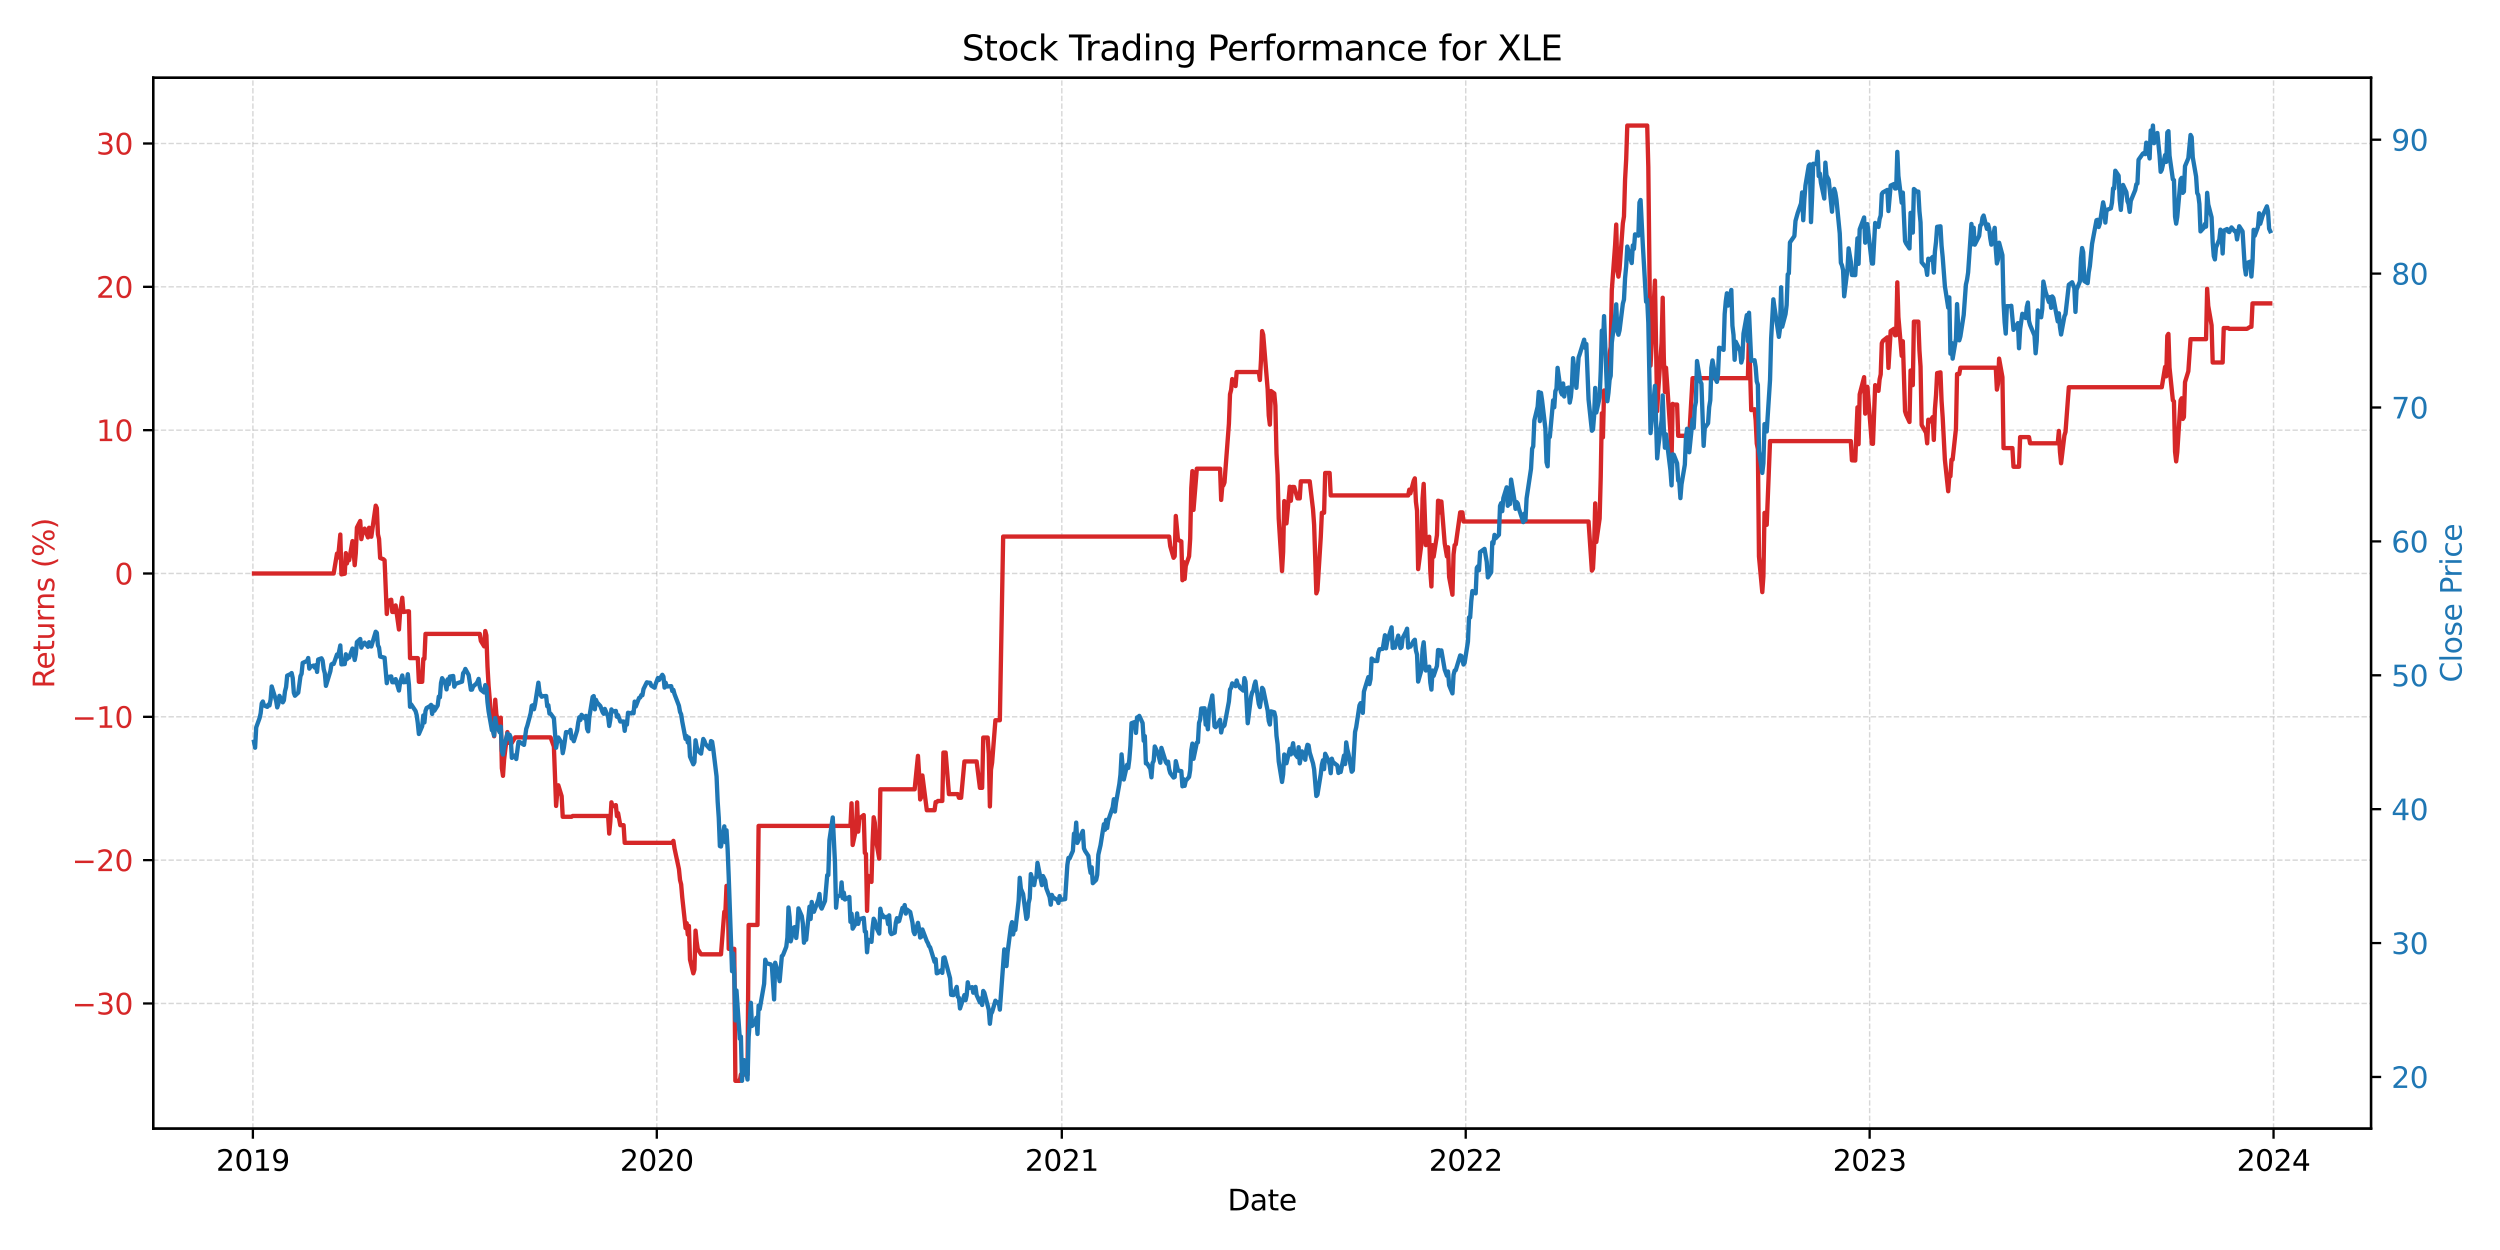 <?xml version="1.0" encoding="utf-8" standalone="no"?>
<!DOCTYPE svg PUBLIC "-//W3C//DTD SVG 1.1//EN"
  "http://www.w3.org/Graphics/SVG/1.1/DTD/svg11.dtd">
<svg xmlns:xlink="http://www.w3.org/1999/xlink" width="864pt" height="432pt" viewBox="0 0 864 432" xmlns="http://www.w3.org/2000/svg" version="1.1">
 <defs>
  <style type="text/css">*{stroke-linejoin: round; stroke-linecap: butt}</style>
 </defs>
 <g id="figure_1">
  <g id="patch_1">
   <path d="M 0 432 
L 864 432 
L 864 0 
L 0 0 
z
" style="fill: #ffffff"/>
  </g>
  <g id="axes_1">
   <g id="patch_2">
    <path d="M 52.94 390.04 
L 819.43 390.04 
L 819.43 26.88 
L 52.94 26.88 
z
" style="fill: #ffffff"/>
   </g>
   <g id="matplotlib.axis_1">
    <g id="xtick_1">
     <g id="line2d_1">
      <path d="M 87.398 390.04 
L 87.398 26.88 
" clip-path="url(#pcadba9885d)" style="fill: none; stroke-dasharray: 1.85,0.8; stroke-dashoffset: 0; stroke: #b0b0b0; stroke-opacity: 0.5; stroke-width: 0.5"/>
     </g>
     <g id="line2d_2">
      <defs>
       <path id="m88026e4bf4" d="M 0 0 
L 0 3.5 
" style="stroke: #000000; stroke-width: 0.8"/>
      </defs>
      <g>
       <use xlink:href="#m88026e4bf4" x="87.398" y="390.04" style="stroke: #000000; stroke-width: 0.8"/>
      </g>
     </g>
     <g id="text_1">
      <!-- 2019 -->
      <g transform="translate(74.673 404.638) scale(0.1 -0.1)">
       <defs>
        <path id="DejaVuSans-32" d="M 1228 531 
L 3431 531 
L 3431 0 
L 469 0 
L 469 531 
Q 828 903 1448 1529 
Q 2069 2156 2228 2338 
Q 2531 2678 2651 2914 
Q 2772 3150 2772 3378 
Q 2772 3750 2511 3984 
Q 2250 4219 1831 4219 
Q 1534 4219 1204 4116 
Q 875 4013 500 3803 
L 500 4441 
Q 881 4594 1212 4672 
Q 1544 4750 1819 4750 
Q 2544 4750 2975 4387 
Q 3406 4025 3406 3419 
Q 3406 3131 3298 2873 
Q 3191 2616 2906 2266 
Q 2828 2175 2409 1742 
Q 1991 1309 1228 531 
z
" transform="scale(0.016)"/>
        <path id="DejaVuSans-30" d="M 2034 4250 
Q 1547 4250 1301 3770 
Q 1056 3291 1056 2328 
Q 1056 1369 1301 889 
Q 1547 409 2034 409 
Q 2525 409 2770 889 
Q 3016 1369 3016 2328 
Q 3016 3291 2770 3770 
Q 2525 4250 2034 4250 
z
M 2034 4750 
Q 2819 4750 3233 4129 
Q 3647 3509 3647 2328 
Q 3647 1150 3233 529 
Q 2819 -91 2034 -91 
Q 1250 -91 836 529 
Q 422 1150 422 2328 
Q 422 3509 836 4129 
Q 1250 4750 2034 4750 
z
" transform="scale(0.016)"/>
        <path id="DejaVuSans-31" d="M 794 531 
L 1825 531 
L 1825 4091 
L 703 3866 
L 703 4441 
L 1819 4666 
L 2450 4666 
L 2450 531 
L 3481 531 
L 3481 0 
L 794 0 
L 794 531 
z
" transform="scale(0.016)"/>
        <path id="DejaVuSans-39" d="M 703 97 
L 703 672 
Q 941 559 1184 500 
Q 1428 441 1663 441 
Q 2288 441 2617 861 
Q 2947 1281 2994 2138 
Q 2813 1869 2534 1725 
Q 2256 1581 1919 1581 
Q 1219 1581 811 2004 
Q 403 2428 403 3163 
Q 403 3881 828 4315 
Q 1253 4750 1959 4750 
Q 2769 4750 3195 4129 
Q 3622 3509 3622 2328 
Q 3622 1225 3098 567 
Q 2575 -91 1691 -91 
Q 1453 -91 1209 -44 
Q 966 3 703 97 
z
M 1959 2075 
Q 2384 2075 2632 2365 
Q 2881 2656 2881 3163 
Q 2881 3666 2632 3958 
Q 2384 4250 1959 4250 
Q 1534 4250 1286 3958 
Q 1038 3666 1038 3163 
Q 1038 2656 1286 2365 
Q 1534 2075 1959 2075 
z
" transform="scale(0.016)"/>
       </defs>
       <use xlink:href="#DejaVuSans-32"/>
       <use xlink:href="#DejaVuSans-30" x="63.623"/>
       <use xlink:href="#DejaVuSans-31" x="127.246"/>
       <use xlink:href="#DejaVuSans-39" x="190.869"/>
      </g>
     </g>
    </g>
    <g id="xtick_2">
     <g id="line2d_3">
      <path d="M 226.989 390.04 
L 226.989 26.88 
" clip-path="url(#pcadba9885d)" style="fill: none; stroke-dasharray: 1.85,0.8; stroke-dashoffset: 0; stroke: #b0b0b0; stroke-opacity: 0.5; stroke-width: 0.5"/>
     </g>
     <g id="line2d_4">
      <g>
       <use xlink:href="#m88026e4bf4" x="226.989" y="390.04" style="stroke: #000000; stroke-width: 0.8"/>
      </g>
     </g>
     <g id="text_2">
      <!-- 2020 -->
      <g transform="translate(214.264 404.638) scale(0.1 -0.1)">
       <use xlink:href="#DejaVuSans-32"/>
       <use xlink:href="#DejaVuSans-30" x="63.623"/>
       <use xlink:href="#DejaVuSans-32" x="127.246"/>
       <use xlink:href="#DejaVuSans-30" x="190.869"/>
      </g>
     </g>
    </g>
    <g id="xtick_3">
     <g id="line2d_5">
      <path d="M 366.963 390.04 
L 366.963 26.88 
" clip-path="url(#pcadba9885d)" style="fill: none; stroke-dasharray: 1.85,0.8; stroke-dashoffset: 0; stroke: #b0b0b0; stroke-opacity: 0.5; stroke-width: 0.5"/>
     </g>
     <g id="line2d_6">
      <g>
       <use xlink:href="#m88026e4bf4" x="366.963" y="390.04" style="stroke: #000000; stroke-width: 0.8"/>
      </g>
     </g>
     <g id="text_3">
      <!-- 2021 -->
      <g transform="translate(354.238 404.638) scale(0.1 -0.1)">
       <use xlink:href="#DejaVuSans-32"/>
       <use xlink:href="#DejaVuSans-30" x="63.623"/>
       <use xlink:href="#DejaVuSans-32" x="127.246"/>
       <use xlink:href="#DejaVuSans-31" x="190.869"/>
      </g>
     </g>
    </g>
    <g id="xtick_4">
     <g id="line2d_7">
      <path d="M 506.554 390.04 
L 506.554 26.88 
" clip-path="url(#pcadba9885d)" style="fill: none; stroke-dasharray: 1.85,0.8; stroke-dashoffset: 0; stroke: #b0b0b0; stroke-opacity: 0.5; stroke-width: 0.5"/>
     </g>
     <g id="line2d_8">
      <g>
       <use xlink:href="#m88026e4bf4" x="506.554" y="390.04" style="stroke: #000000; stroke-width: 0.8"/>
      </g>
     </g>
     <g id="text_4">
      <!-- 2022 -->
      <g transform="translate(493.829 404.638) scale(0.1 -0.1)">
       <use xlink:href="#DejaVuSans-32"/>
       <use xlink:href="#DejaVuSans-30" x="63.623"/>
       <use xlink:href="#DejaVuSans-32" x="127.246"/>
       <use xlink:href="#DejaVuSans-32" x="190.869"/>
      </g>
     </g>
    </g>
    <g id="xtick_5">
     <g id="line2d_9">
      <path d="M 646.146 390.04 
L 646.146 26.88 
" clip-path="url(#pcadba9885d)" style="fill: none; stroke-dasharray: 1.85,0.8; stroke-dashoffset: 0; stroke: #b0b0b0; stroke-opacity: 0.5; stroke-width: 0.5"/>
     </g>
     <g id="line2d_10">
      <g>
       <use xlink:href="#m88026e4bf4" x="646.146" y="390.04" style="stroke: #000000; stroke-width: 0.8"/>
      </g>
     </g>
     <g id="text_5">
      <!-- 2023 -->
      <g transform="translate(633.421 404.638) scale(0.1 -0.1)">
       <defs>
        <path id="DejaVuSans-33" d="M 2597 2516 
Q 3050 2419 3304 2112 
Q 3559 1806 3559 1356 
Q 3559 666 3084 287 
Q 2609 -91 1734 -91 
Q 1441 -91 1130 -33 
Q 819 25 488 141 
L 488 750 
Q 750 597 1062 519 
Q 1375 441 1716 441 
Q 2309 441 2620 675 
Q 2931 909 2931 1356 
Q 2931 1769 2642 2001 
Q 2353 2234 1838 2234 
L 1294 2234 
L 1294 2753 
L 1863 2753 
Q 2328 2753 2575 2939 
Q 2822 3125 2822 3475 
Q 2822 3834 2567 4026 
Q 2313 4219 1838 4219 
Q 1578 4219 1281 4162 
Q 984 4106 628 3988 
L 628 4550 
Q 988 4650 1302 4700 
Q 1616 4750 1894 4750 
Q 2613 4750 3031 4423 
Q 3450 4097 3450 3541 
Q 3450 3153 3228 2886 
Q 3006 2619 2597 2516 
z
" transform="scale(0.016)"/>
       </defs>
       <use xlink:href="#DejaVuSans-32"/>
       <use xlink:href="#DejaVuSans-30" x="63.623"/>
       <use xlink:href="#DejaVuSans-32" x="127.246"/>
       <use xlink:href="#DejaVuSans-33" x="190.869"/>
      </g>
     </g>
    </g>
    <g id="xtick_6">
     <g id="line2d_11">
      <path d="M 785.737 390.04 
L 785.737 26.88 
" clip-path="url(#pcadba9885d)" style="fill: none; stroke-dasharray: 1.85,0.8; stroke-dashoffset: 0; stroke: #b0b0b0; stroke-opacity: 0.5; stroke-width: 0.5"/>
     </g>
     <g id="line2d_12">
      <g>
       <use xlink:href="#m88026e4bf4" x="785.737" y="390.04" style="stroke: #000000; stroke-width: 0.8"/>
      </g>
     </g>
     <g id="text_6">
      <!-- 2024 -->
      <g transform="translate(773.012 404.638) scale(0.1 -0.1)">
       <defs>
        <path id="DejaVuSans-34" d="M 2419 4116 
L 825 1625 
L 2419 1625 
L 2419 4116 
z
M 2253 4666 
L 3047 4666 
L 3047 1625 
L 3713 1625 
L 3713 1100 
L 3047 1100 
L 3047 0 
L 2419 0 
L 2419 1100 
L 313 1100 
L 313 1709 
L 2253 4666 
z
" transform="scale(0.016)"/>
       </defs>
       <use xlink:href="#DejaVuSans-32"/>
       <use xlink:href="#DejaVuSans-30" x="63.623"/>
       <use xlink:href="#DejaVuSans-32" x="127.246"/>
       <use xlink:href="#DejaVuSans-34" x="190.869"/>
      </g>
     </g>
    </g>
    <g id="text_7">
     <!-- Date -->
     <g transform="translate(424.234 418.317) scale(0.1 -0.1)">
      <defs>
       <path id="DejaVuSans-44" d="M 1259 4147 
L 1259 519 
L 2022 519 
Q 2988 519 3436 956 
Q 3884 1394 3884 2338 
Q 3884 3275 3436 3711 
Q 2988 4147 2022 4147 
L 1259 4147 
z
M 628 4666 
L 1925 4666 
Q 3281 4666 3915 4102 
Q 4550 3538 4550 2338 
Q 4550 1131 3912 565 
Q 3275 0 1925 0 
L 628 0 
L 628 4666 
z
" transform="scale(0.016)"/>
       <path id="DejaVuSans-61" d="M 2194 1759 
Q 1497 1759 1228 1600 
Q 959 1441 959 1056 
Q 959 750 1161 570 
Q 1363 391 1709 391 
Q 2188 391 2477 730 
Q 2766 1069 2766 1631 
L 2766 1759 
L 2194 1759 
z
M 3341 1997 
L 3341 0 
L 2766 0 
L 2766 531 
Q 2569 213 2275 61 
Q 1981 -91 1556 -91 
Q 1019 -91 701 211 
Q 384 513 384 1019 
Q 384 1609 779 1909 
Q 1175 2209 1959 2209 
L 2766 2209 
L 2766 2266 
Q 2766 2663 2505 2880 
Q 2244 3097 1772 3097 
Q 1472 3097 1187 3025 
Q 903 2953 641 2809 
L 641 3341 
Q 956 3463 1253 3523 
Q 1550 3584 1831 3584 
Q 2591 3584 2966 3190 
Q 3341 2797 3341 1997 
z
" transform="scale(0.016)"/>
       <path id="DejaVuSans-74" d="M 1172 4494 
L 1172 3500 
L 2356 3500 
L 2356 3053 
L 1172 3053 
L 1172 1153 
Q 1172 725 1289 603 
Q 1406 481 1766 481 
L 2356 481 
L 2356 0 
L 1766 0 
Q 1100 0 847 248 
Q 594 497 594 1153 
L 594 3053 
L 172 3053 
L 172 3500 
L 594 3500 
L 594 4494 
L 1172 4494 
z
" transform="scale(0.016)"/>
       <path id="DejaVuSans-65" d="M 3597 1894 
L 3597 1613 
L 953 1613 
Q 991 1019 1311 708 
Q 1631 397 2203 397 
Q 2534 397 2845 478 
Q 3156 559 3463 722 
L 3463 178 
Q 3153 47 2828 -22 
Q 2503 -91 2169 -91 
Q 1331 -91 842 396 
Q 353 884 353 1716 
Q 353 2575 817 3079 
Q 1281 3584 2069 3584 
Q 2775 3584 3186 3129 
Q 3597 2675 3597 1894 
z
M 3022 2063 
Q 3016 2534 2758 2815 
Q 2500 3097 2075 3097 
Q 1594 3097 1305 2825 
Q 1016 2553 972 2059 
L 3022 2063 
z
" transform="scale(0.016)"/>
      </defs>
      <use xlink:href="#DejaVuSans-44"/>
      <use xlink:href="#DejaVuSans-61" x="77.002"/>
      <use xlink:href="#DejaVuSans-74" x="138.281"/>
      <use xlink:href="#DejaVuSans-65" x="177.49"/>
     </g>
    </g>
   </g>
   <g id="matplotlib.axis_2">
    <g id="ytick_1">
     <g id="line2d_13">
      <path d="M 52.94 346.8 
L 819.43 346.8 
" clip-path="url(#pcadba9885d)" style="fill: none; stroke-dasharray: 1.85,0.8; stroke-dashoffset: 0; stroke: #b0b0b0; stroke-opacity: 0.5; stroke-width: 0.5"/>
     </g>
     <g id="line2d_14">
      <defs>
       <path id="mbe42147722" d="M 0 0 
L -3.5 0 
" style="stroke: #000000; stroke-width: 0.8"/>
      </defs>
      <g>
       <use xlink:href="#mbe42147722" x="52.94" y="346.8" style="stroke: #000000; stroke-width: 0.8"/>
      </g>
     </g>
     <g id="text_8">
      <!-- −30 -->
      <g style="fill: #d62728" transform="translate(24.835 350.599) scale(0.1 -0.1)">
       <defs>
        <path id="DejaVuSans-2212" d="M 678 2272 
L 4684 2272 
L 4684 1741 
L 678 1741 
L 678 2272 
z
" transform="scale(0.016)"/>
       </defs>
       <use xlink:href="#DejaVuSans-2212"/>
       <use xlink:href="#DejaVuSans-33" x="83.789"/>
       <use xlink:href="#DejaVuSans-30" x="147.412"/>
      </g>
     </g>
    </g>
    <g id="ytick_2">
     <g id="line2d_15">
      <path d="M 52.94 297.265 
L 819.43 297.265 
" clip-path="url(#pcadba9885d)" style="fill: none; stroke-dasharray: 1.85,0.8; stroke-dashoffset: 0; stroke: #b0b0b0; stroke-opacity: 0.5; stroke-width: 0.5"/>
     </g>
     <g id="line2d_16">
      <g>
       <use xlink:href="#mbe42147722" x="52.94" y="297.265" style="stroke: #000000; stroke-width: 0.8"/>
      </g>
     </g>
     <g id="text_9">
      <!-- −20 -->
      <g style="fill: #d62728" transform="translate(24.835 301.065) scale(0.1 -0.1)">
       <use xlink:href="#DejaVuSans-2212"/>
       <use xlink:href="#DejaVuSans-32" x="83.789"/>
       <use xlink:href="#DejaVuSans-30" x="147.412"/>
      </g>
     </g>
    </g>
    <g id="ytick_3">
     <g id="line2d_17">
      <path d="M 52.94 247.731 
L 819.43 247.731 
" clip-path="url(#pcadba9885d)" style="fill: none; stroke-dasharray: 1.85,0.8; stroke-dashoffset: 0; stroke: #b0b0b0; stroke-opacity: 0.5; stroke-width: 0.5"/>
     </g>
     <g id="line2d_18">
      <g>
       <use xlink:href="#mbe42147722" x="52.94" y="247.731" style="stroke: #000000; stroke-width: 0.8"/>
      </g>
     </g>
     <g id="text_10">
      <!-- −10 -->
      <g style="fill: #d62728" transform="translate(24.835 251.53) scale(0.1 -0.1)">
       <use xlink:href="#DejaVuSans-2212"/>
       <use xlink:href="#DejaVuSans-31" x="83.789"/>
       <use xlink:href="#DejaVuSans-30" x="147.412"/>
      </g>
     </g>
    </g>
    <g id="ytick_4">
     <g id="line2d_19">
      <path d="M 52.94 198.197 
L 819.43 198.197 
" clip-path="url(#pcadba9885d)" style="fill: none; stroke-dasharray: 1.85,0.8; stroke-dashoffset: 0; stroke: #b0b0b0; stroke-opacity: 0.5; stroke-width: 0.5"/>
     </g>
     <g id="line2d_20">
      <g>
       <use xlink:href="#mbe42147722" x="52.94" y="198.197" style="stroke: #000000; stroke-width: 0.8"/>
      </g>
     </g>
     <g id="text_11">
      <!-- 0 -->
      <g style="fill: #d62728" transform="translate(39.578 201.996) scale(0.1 -0.1)">
       <use xlink:href="#DejaVuSans-30"/>
      </g>
     </g>
    </g>
    <g id="ytick_5">
     <g id="line2d_21">
      <path d="M 52.94 148.662 
L 819.43 148.662 
" clip-path="url(#pcadba9885d)" style="fill: none; stroke-dasharray: 1.85,0.8; stroke-dashoffset: 0; stroke: #b0b0b0; stroke-opacity: 0.5; stroke-width: 0.5"/>
     </g>
     <g id="line2d_22">
      <g>
       <use xlink:href="#mbe42147722" x="52.94" y="148.662" style="stroke: #000000; stroke-width: 0.8"/>
      </g>
     </g>
     <g id="text_12">
      <!-- 10 -->
      <g style="fill: #d62728" transform="translate(33.215 152.461) scale(0.1 -0.1)">
       <use xlink:href="#DejaVuSans-31"/>
       <use xlink:href="#DejaVuSans-30" x="63.623"/>
      </g>
     </g>
    </g>
    <g id="ytick_6">
     <g id="line2d_23">
      <path d="M 52.94 99.128 
L 819.43 99.128 
" clip-path="url(#pcadba9885d)" style="fill: none; stroke-dasharray: 1.85,0.8; stroke-dashoffset: 0; stroke: #b0b0b0; stroke-opacity: 0.5; stroke-width: 0.5"/>
     </g>
     <g id="line2d_24">
      <g>
       <use xlink:href="#mbe42147722" x="52.94" y="99.128" style="stroke: #000000; stroke-width: 0.8"/>
      </g>
     </g>
     <g id="text_13">
      <!-- 20 -->
      <g style="fill: #d62728" transform="translate(33.215 102.927) scale(0.1 -0.1)">
       <use xlink:href="#DejaVuSans-32"/>
       <use xlink:href="#DejaVuSans-30" x="63.623"/>
      </g>
     </g>
    </g>
    <g id="ytick_7">
     <g id="line2d_25">
      <path d="M 52.94 49.593 
L 819.43 49.593 
" clip-path="url(#pcadba9885d)" style="fill: none; stroke-dasharray: 1.85,0.8; stroke-dashoffset: 0; stroke: #b0b0b0; stroke-opacity: 0.5; stroke-width: 0.5"/>
     </g>
     <g id="line2d_26">
      <g>
       <use xlink:href="#mbe42147722" x="52.94" y="49.593" style="stroke: #000000; stroke-width: 0.8"/>
      </g>
     </g>
     <g id="text_14">
      <!-- 30 -->
      <g style="fill: #d62728" transform="translate(33.215 53.393) scale(0.1 -0.1)">
       <use xlink:href="#DejaVuSans-33"/>
       <use xlink:href="#DejaVuSans-30" x="63.623"/>
      </g>
     </g>
    </g>
    <g id="text_15">
     <!-- Returns (%) -->
     <g style="fill: #d62728" transform="translate(18.756 237.898) rotate(-90) scale(0.1 -0.1)">
      <defs>
       <path id="DejaVuSans-52" d="M 2841 2188 
Q 3044 2119 3236 1894 
Q 3428 1669 3622 1275 
L 4263 0 
L 3584 0 
L 2988 1197 
Q 2756 1666 2539 1819 
Q 2322 1972 1947 1972 
L 1259 1972 
L 1259 0 
L 628 0 
L 628 4666 
L 2053 4666 
Q 2853 4666 3247 4331 
Q 3641 3997 3641 3322 
Q 3641 2881 3436 2590 
Q 3231 2300 2841 2188 
z
M 1259 4147 
L 1259 2491 
L 2053 2491 
Q 2509 2491 2742 2702 
Q 2975 2913 2975 3322 
Q 2975 3731 2742 3939 
Q 2509 4147 2053 4147 
L 1259 4147 
z
" transform="scale(0.016)"/>
       <path id="DejaVuSans-75" d="M 544 1381 
L 544 3500 
L 1119 3500 
L 1119 1403 
Q 1119 906 1312 657 
Q 1506 409 1894 409 
Q 2359 409 2629 706 
Q 2900 1003 2900 1516 
L 2900 3500 
L 3475 3500 
L 3475 0 
L 2900 0 
L 2900 538 
Q 2691 219 2414 64 
Q 2138 -91 1772 -91 
Q 1169 -91 856 284 
Q 544 659 544 1381 
z
M 1991 3584 
L 1991 3584 
z
" transform="scale(0.016)"/>
       <path id="DejaVuSans-72" d="M 2631 2963 
Q 2534 3019 2420 3045 
Q 2306 3072 2169 3072 
Q 1681 3072 1420 2755 
Q 1159 2438 1159 1844 
L 1159 0 
L 581 0 
L 581 3500 
L 1159 3500 
L 1159 2956 
Q 1341 3275 1631 3429 
Q 1922 3584 2338 3584 
Q 2397 3584 2469 3576 
Q 2541 3569 2628 3553 
L 2631 2963 
z
" transform="scale(0.016)"/>
       <path id="DejaVuSans-6e" d="M 3513 2113 
L 3513 0 
L 2938 0 
L 2938 2094 
Q 2938 2591 2744 2837 
Q 2550 3084 2163 3084 
Q 1697 3084 1428 2787 
Q 1159 2491 1159 1978 
L 1159 0 
L 581 0 
L 581 3500 
L 1159 3500 
L 1159 2956 
Q 1366 3272 1645 3428 
Q 1925 3584 2291 3584 
Q 2894 3584 3203 3211 
Q 3513 2838 3513 2113 
z
" transform="scale(0.016)"/>
       <path id="DejaVuSans-73" d="M 2834 3397 
L 2834 2853 
Q 2591 2978 2328 3040 
Q 2066 3103 1784 3103 
Q 1356 3103 1142 2972 
Q 928 2841 928 2578 
Q 928 2378 1081 2264 
Q 1234 2150 1697 2047 
L 1894 2003 
Q 2506 1872 2764 1633 
Q 3022 1394 3022 966 
Q 3022 478 2636 193 
Q 2250 -91 1575 -91 
Q 1294 -91 989 -36 
Q 684 19 347 128 
L 347 722 
Q 666 556 975 473 
Q 1284 391 1588 391 
Q 1994 391 2212 530 
Q 2431 669 2431 922 
Q 2431 1156 2273 1281 
Q 2116 1406 1581 1522 
L 1381 1569 
Q 847 1681 609 1914 
Q 372 2147 372 2553 
Q 372 3047 722 3315 
Q 1072 3584 1716 3584 
Q 2034 3584 2315 3537 
Q 2597 3491 2834 3397 
z
" transform="scale(0.016)"/>
       <path id="DejaVuSans-20" transform="scale(0.016)"/>
       <path id="DejaVuSans-28" d="M 1984 4856 
Q 1566 4138 1362 3434 
Q 1159 2731 1159 2009 
Q 1159 1288 1364 580 
Q 1569 -128 1984 -844 
L 1484 -844 
Q 1016 -109 783 600 
Q 550 1309 550 2009 
Q 550 2706 781 3412 
Q 1013 4119 1484 4856 
L 1984 4856 
z
" transform="scale(0.016)"/>
       <path id="DejaVuSans-25" d="M 4653 2053 
Q 4381 2053 4226 1822 
Q 4072 1591 4072 1178 
Q 4072 772 4226 539 
Q 4381 306 4653 306 
Q 4919 306 5073 539 
Q 5228 772 5228 1178 
Q 5228 1588 5073 1820 
Q 4919 2053 4653 2053 
z
M 4653 2450 
Q 5147 2450 5437 2106 
Q 5728 1763 5728 1178 
Q 5728 594 5436 251 
Q 5144 -91 4653 -91 
Q 4153 -91 3862 251 
Q 3572 594 3572 1178 
Q 3572 1766 3864 2108 
Q 4156 2450 4653 2450 
z
M 1428 4353 
Q 1159 4353 1004 4120 
Q 850 3888 850 3481 
Q 850 3069 1003 2837 
Q 1156 2606 1428 2606 
Q 1700 2606 1854 2837 
Q 2009 3069 2009 3481 
Q 2009 3884 1853 4118 
Q 1697 4353 1428 4353 
z
M 4250 4750 
L 4750 4750 
L 1831 -91 
L 1331 -91 
L 4250 4750 
z
M 1428 4750 
Q 1922 4750 2215 4408 
Q 2509 4066 2509 3481 
Q 2509 2891 2217 2550 
Q 1925 2209 1428 2209 
Q 931 2209 642 2551 
Q 353 2894 353 3481 
Q 353 4063 643 4406 
Q 934 4750 1428 4750 
z
" transform="scale(0.016)"/>
       <path id="DejaVuSans-29" d="M 513 4856 
L 1013 4856 
Q 1481 4119 1714 3412 
Q 1947 2706 1947 2009 
Q 1947 1309 1714 600 
Q 1481 -109 1013 -844 
L 513 -844 
Q 928 -128 1133 580 
Q 1338 1288 1338 2009 
Q 1338 2731 1133 3434 
Q 928 4138 513 4856 
z
" transform="scale(0.016)"/>
      </defs>
      <use xlink:href="#DejaVuSans-52"/>
      <use xlink:href="#DejaVuSans-65" x="64.982"/>
      <use xlink:href="#DejaVuSans-74" x="126.506"/>
      <use xlink:href="#DejaVuSans-75" x="165.715"/>
      <use xlink:href="#DejaVuSans-72" x="229.094"/>
      <use xlink:href="#DejaVuSans-6e" x="268.457"/>
      <use xlink:href="#DejaVuSans-73" x="331.836"/>
      <use xlink:href="#DejaVuSans-20" x="383.936"/>
      <use xlink:href="#DejaVuSans-28" x="415.723"/>
      <use xlink:href="#DejaVuSans-25" x="454.736"/>
      <use xlink:href="#DejaVuSans-29" x="549.756"/>
     </g>
    </g>
   </g>
   <g id="line2d_27">
    <path d="M 87.78 198.197 
L 115.316 198.197 
L 116.464 191.316 
L 116.846 192.677 
L 117.611 184.738 
L 117.993 198.499 
L 119.141 198.272 
L 119.523 191.164 
L 119.906 194.718 
L 120.288 192.828 
L 120.67 193.584 
L 121.818 187.006 
L 122.2 190.484 
L 122.583 195.323 
L 122.965 191.164 
L 123.348 182.318 
L 124.495 180.05 
L 124.877 186.326 
L 125.26 184.435 
L 125.642 184.057 
L 126.025 182.696 
L 127.172 185.721 
L 127.554 182.394 
L 127.937 183.074 
L 128.319 185.494 
L 129.849 174.757 
L 130.232 175.589 
L 130.614 184.662 
L 130.996 186.25 
L 131.379 192.828 
L 132.526 193.282 
L 132.909 193.66 
L 133.673 212.184 
L 134.056 207.723 
L 135.203 207.27 
L 135.586 211.503 
L 136.351 211.503 
L 136.733 209.236 
L 137.88 217.553 
L 138.263 211.73 
L 139.028 206.589 
L 139.41 211.503 
L 140.94 211.277 
L 141.322 211.277 
L 141.705 227.448 
L 144.382 227.448 
L 144.764 235.629 
L 145.912 235.629 
L 146.294 227.706 
L 146.677 227.706 
L 147.059 219.071 
L 165.799 219.071 
L 166.181 221.49 
L 167.328 223.379 
L 167.711 218.088 
L 168.093 219.6 
L 168.476 230.333 
L 168.858 236.985 
L 170.005 250.591 
L 170.388 251.12 
L 170.77 254.445 
L 171.153 241.823 
L 171.535 246.811 
L 172.683 252.102 
L 173.065 248.02 
L 173.447 265.481 
L 173.83 268.126 
L 174.212 262.533 
L 175.36 253.009 
L 175.742 256.713 
L 176.889 256.713 
L 178.037 254.84 
L 190.275 254.84 
L 191.422 258.004 
L 192.187 278.53 
L 192.57 274.042 
L 192.952 271.394 
L 194.099 275.146 
L 194.482 282.282 
L 197.541 282.282 
L 197.924 281.995 
L 210.162 281.995 
L 210.544 288.096 
L 210.927 284.005 
L 211.309 277.28 
L 211.692 278.667 
L 212.839 278.25 
L 213.221 282.064 
L 213.604 281.024 
L 214.369 285.185 
L 215.516 285.185 
L 215.898 291.286 
L 232.343 291.286 
L 232.726 290.609 
L 233.108 293.181 
L 234.638 300.359 
L 235.021 304.152 
L 235.403 305.641 
L 235.785 310.111 
L 236.933 320.743 
L 237.315 319.05 
L 237.698 322.977 
L 238.08 319.997 
L 238.463 331.645 
L 239.61 336.385 
L 239.992 335.098 
L 240.375 321.622 
L 240.757 325.414 
L 241.14 327.988 
L 242.287 329.816 
L 249.171 329.816 
L 250.318 315.114 
L 250.701 315.114 
L 251.083 306.163 
L 251.466 306.163 
L 251.848 327.927 
L 253.76 327.927 
L 254.143 373.533 
L 255.672 373.533 
L 256.055 371.346 
L 258.35 371.346 
L 258.732 319.675 
L 261.792 319.675 
L 262.174 285.429 
L 293.917 285.429 
L 294.299 277.622 
L 294.682 292.028 
L 295.829 286.64 
L 296.211 277.292 
L 296.594 287.409 
L 296.976 282.901 
L 298.506 281.69 
L 298.888 294.777 
L 299.271 295.108 
L 299.653 314.793 
L 300.036 302.696 
L 301.183 304.785 
L 301.565 291.148 
L 301.948 282.46 
L 302.33 284.33 
L 302.713 290.048 
L 303.86 296.756 
L 304.243 272.783 
L 316.098 272.783 
L 317.246 261.222 
L 317.628 267.294 
L 318.01 276.287 
L 318.393 275.47 
L 318.775 267.995 
L 320.305 280.023 
L 322.982 280.023 
L 323.365 277.194 
L 323.747 277.194 
L 324.13 276.811 
L 325.659 276.811 
L 326.042 260.079 
L 326.807 260.079 
L 327.954 274.448 
L 331.013 274.448 
L 331.396 275.702 
L 332.161 275.702 
L 333.308 263.158 
L 337.515 263.158 
L 338.662 272.281 
L 339.427 272.281 
L 339.81 254.904 
L 341.339 254.904 
L 341.722 260.592 
L 342.104 278.707 
L 342.487 265.982 
L 342.869 263.587 
L 344.017 248.915 
L 345.546 248.915 
L 346.694 185.441 
L 404.06 185.441 
L 404.442 188.792 
L 405.59 192.772 
L 405.972 192.249 
L 406.355 178.319 
L 407.119 186.594 
L 408.267 187.117 
L 408.649 200.523 
L 409.032 194.239 
L 409.414 200.105 
L 409.797 195.601 
L 410.944 192.249 
L 411.326 186.174 
L 411.709 168.683 
L 412.091 162.817 
L 412.474 176.224 
L 413.621 161.98 
L 421.652 161.98 
L 422.035 172.776 
L 422.417 168.135 
L 422.8 167.731 
L 423.182 166.722 
L 424.712 146.441 
L 425.094 136.249 
L 425.477 134.736 
L 425.859 131.003 
L 427.006 133.425 
L 427.389 128.582 
L 435.038 128.582 
L 435.42 131.328 
L 435.803 124.356 
L 436.185 114.424 
L 436.567 115.692 
L 438.097 134.499 
L 438.48 143.586 
L 438.862 146.755 
L 439.245 135.133 
L 440.392 135.978 
L 440.774 140.204 
L 441.157 156.687 
L 441.539 164.188 
L 441.922 179.193 
L 443.069 197.365 
L 443.451 190.709 
L 443.834 173.169 
L 444.216 178.981 
L 444.599 180.883 
L 445.746 168.203 
L 446.128 173.064 
L 446.511 168.309 
L 447.276 168.309 
L 448.423 172.244 
L 449.188 172.244 
L 449.57 166.334 
L 452.63 166.334 
L 453.777 176.041 
L 454.16 181.375 
L 454.925 205.058 
L 455.307 203.991 
L 456.454 185.642 
L 456.837 177.215 
L 457.602 177.215 
L 457.984 163.454 
L 459.514 163.454 
L 459.896 171.23 
L 486.667 171.23 
L 487.05 169.231 
L 487.432 170.504 
L 488.58 166.141 
L 488.962 165.323 
L 489.344 173.412 
L 489.727 176.501 
L 490.109 196.677 
L 491.257 187.862 
L 491.639 172.32 
L 492.022 167.232 
L 492.786 188.406 
L 493.934 185.498 
L 494.316 197.404 
L 494.699 202.675 
L 495.081 188.406 
L 495.463 192.406 
L 496.611 184.954 
L 496.993 173.048 
L 497.376 173.139 
L 497.758 177.137 
L 498.141 173.32 
L 499.288 187.77 
L 500.053 192.315 
L 500.435 189.134 
L 500.818 199.404 
L 501.965 205.525 
L 502.347 191.624 
L 502.73 188.402 
L 503.112 188.127 
L 504.642 177.079 
L 505.407 177.079 
L 505.789 180.231 
L 549.005 180.231 
L 550.153 197.206 
L 550.535 196.533 
L 550.918 189.257 
L 551.3 173.966 
L 551.682 187.304 
L 552.83 179.221 
L 553.212 164.805 
L 553.595 142.845 
L 553.977 151.131 
L 554.36 134.964 
L 555.507 134.964 
L 555.889 129.897 
L 556.272 122.333 
L 556.654 119.91 
L 557.037 100.301 
L 558.184 84.659 
L 558.566 77.609 
L 558.949 93.398 
L 559.331 95.601 
L 559.714 93.031 
L 560.861 77.168 
L 561.243 74.818 
L 561.626 62.04 
L 562.008 55.064 
L 562.391 43.387 
L 569.275 43.387 
L 569.657 57.743 
L 570.422 126.354 
L 571.952 96.97 
L 572.717 142.079 
L 573.099 134.821 
L 574.247 118.432 
L 574.629 102.902 
L 575.011 123.427 
L 575.394 135.446 
L 575.776 127.095 
L 577.306 149.572 
L 577.688 158.859 
L 578.071 139.582 
L 578.453 139.816 
L 579.601 139.816 
L 579.983 150.612 
L 583.808 150.612 
L 584.955 130.696 
L 604.077 130.696 
L 604.459 114.798 
L 605.224 141.74 
L 606.372 141.413 
L 606.754 145.253 
L 607.137 153.289 
L 607.519 155.209 
L 607.901 192.329 
L 609.049 204.631 
L 609.431 199.155 
L 609.814 177.253 
L 610.196 177.253 
L 610.578 181.378 
L 611.726 152.436 
L 639.644 152.436 
L 640.027 159.088 
L 641.174 159.152 
L 641.939 140.782 
L 642.321 153.519 
L 642.704 136.302 
L 644.233 130.35 
L 644.616 142.959 
L 644.998 137.198 
L 645.381 133.678 
L 646.91 153.327 
L 647.293 153.391 
L 648.058 133.102 
L 649.205 135.086 
L 649.588 131.118 
L 649.97 129.389 
L 650.352 118.636 
L 650.735 117.804 
L 652.265 116.588 
L 652.647 127.15 
L 653.412 114.412 
L 654.559 113.644 
L 654.942 115.884 
L 655.324 115.82 
L 655.707 97.579 
L 656.089 109.612 
L 657.236 122.989 
L 657.619 117.933 
L 658.384 142.127 
L 658.766 143.343 
L 659.913 145.838 
L 660.296 128.045 
L 660.678 133.102 
L 661.061 133.102 
L 661.443 111.152 
L 662.973 111.152 
L 663.355 121.052 
L 663.738 126.681 
L 664.12 146.867 
L 665.65 149.585 
L 666.033 153.208 
L 666.415 145.056 
L 666.797 145.768 
L 667.945 144.15 
L 668.327 152.043 
L 668.71 141.368 
L 669.092 136.515 
L 669.475 128.945 
L 670.622 128.686 
L 671.004 138.521 
L 671.387 144.215 
L 672.152 158.902 
L 673.299 169.772 
L 673.681 164.596 
L 674.064 164.596 
L 674.446 158.853 
L 674.829 158.853 
L 675.976 148.149 
L 676.358 129.268 
L 677.123 129.268 
L 677.506 127.086 
L 689.744 127.086 
L 690.126 134.647 
L 690.509 132.64 
L 690.891 123.941 
L 692.039 130.365 
L 692.421 154.854 
L 695.481 154.854 
L 695.863 161.303 
L 697.775 161.303 
L 698.158 151.071 
L 701.217 151.071 
L 701.6 153.197 
L 711.161 153.197 
L 711.543 148.922 
L 711.926 156.231 
L 712.308 160.092 
L 713.455 150.508 
L 713.838 149.266 
L 714.985 133.822 
L 747.11 133.822 
L 748.258 126.803 
L 748.64 130.062 
L 749.022 116.024 
L 749.405 115.397 
L 749.787 127.054 
L 750.935 138.333 
L 751.317 138.71 
L 751.7 156.131 
L 752.082 159.452 
L 752.464 156.256 
L 753.612 138.333 
L 753.994 137.645 
L 754.377 144.789 
L 754.759 144.162 
L 755.142 132.067 
L 756.289 128.307 
L 757.054 117.215 
L 762.408 117.215 
L 762.79 99.789 
L 763.173 105.756 
L 764.32 112.401 
L 764.703 125.284 
L 768.145 125.284 
L 768.527 113.365 
L 770.057 113.365 
L 770.439 113.639 
L 776.558 113.639 
L 777.706 112.935 
L 778.088 112.935 
L 778.47 104.855 
L 784.59 104.855 
L 784.59 104.855 
" clip-path="url(#pcadba9885d)" style="fill: none; stroke: #d62728; stroke-width: 1.5; stroke-linecap: square"/>
   </g>
   <g id="patch_3">
    <path d="M 52.94 390.04 
L 52.94 26.88 
" style="fill: none; stroke: #000000; stroke-width: 0.8; stroke-linejoin: miter; stroke-linecap: square"/>
   </g>
   <g id="patch_4">
    <path d="M 819.43 390.04 
L 819.43 26.88 
" style="fill: none; stroke: #000000; stroke-width: 0.8; stroke-linejoin: miter; stroke-linecap: square"/>
   </g>
   <g id="patch_5">
    <path d="M 52.94 390.04 
L 819.43 390.04 
" style="fill: none; stroke: #000000; stroke-width: 0.8; stroke-linejoin: miter; stroke-linecap: square"/>
   </g>
   <g id="patch_6">
    <path d="M 52.94 26.88 
L 819.43 26.88 
" style="fill: none; stroke: #000000; stroke-width: 0.8; stroke-linejoin: miter; stroke-linecap: square"/>
   </g>
  </g>
  <g id="axes_2">
   <g id="matplotlib.axis_3">
    <g id="ytick_8">
     <g id="line2d_28">
      <defs>
       <path id="m891783a0cd" d="M 0 0 
L 3.5 0 
" style="stroke: #000000; stroke-width: 0.8"/>
      </defs>
      <g>
       <use xlink:href="#m891783a0cd" x="819.43" y="372.198" style="stroke: #000000; stroke-width: 0.8"/>
      </g>
     </g>
     <g id="text_16">
      <!-- 20 -->
      <g style="fill: #1f77b4" transform="translate(826.43 375.997) scale(0.1 -0.1)">
       <use xlink:href="#DejaVuSans-32"/>
       <use xlink:href="#DejaVuSans-30" x="63.623"/>
      </g>
     </g>
    </g>
    <g id="ytick_9">
     <g id="line2d_29">
      <g>
       <use xlink:href="#m891783a0cd" x="819.43" y="325.925" style="stroke: #000000; stroke-width: 0.8"/>
      </g>
     </g>
     <g id="text_17">
      <!-- 30 -->
      <g style="fill: #1f77b4" transform="translate(826.43 329.724) scale(0.1 -0.1)">
       <use xlink:href="#DejaVuSans-33"/>
       <use xlink:href="#DejaVuSans-30" x="63.623"/>
      </g>
     </g>
    </g>
    <g id="ytick_10">
     <g id="line2d_30">
      <g>
       <use xlink:href="#m891783a0cd" x="819.43" y="279.652" style="stroke: #000000; stroke-width: 0.8"/>
      </g>
     </g>
     <g id="text_18">
      <!-- 40 -->
      <g style="fill: #1f77b4" transform="translate(826.43 283.451) scale(0.1 -0.1)">
       <use xlink:href="#DejaVuSans-34"/>
       <use xlink:href="#DejaVuSans-30" x="63.623"/>
      </g>
     </g>
    </g>
    <g id="ytick_11">
     <g id="line2d_31">
      <g>
       <use xlink:href="#m891783a0cd" x="819.43" y="233.378" style="stroke: #000000; stroke-width: 0.8"/>
      </g>
     </g>
     <g id="text_19">
      <!-- 50 -->
      <g style="fill: #1f77b4" transform="translate(826.43 237.178) scale(0.1 -0.1)">
       <defs>
        <path id="DejaVuSans-35" d="M 691 4666 
L 3169 4666 
L 3169 4134 
L 1269 4134 
L 1269 2991 
Q 1406 3038 1543 3061 
Q 1681 3084 1819 3084 
Q 2600 3084 3056 2656 
Q 3513 2228 3513 1497 
Q 3513 744 3044 326 
Q 2575 -91 1722 -91 
Q 1428 -91 1123 -41 
Q 819 9 494 109 
L 494 744 
Q 775 591 1075 516 
Q 1375 441 1709 441 
Q 2250 441 2565 725 
Q 2881 1009 2881 1497 
Q 2881 1984 2565 2268 
Q 2250 2553 1709 2553 
Q 1456 2553 1204 2497 
Q 953 2441 691 2322 
L 691 4666 
z
" transform="scale(0.016)"/>
       </defs>
       <use xlink:href="#DejaVuSans-35"/>
       <use xlink:href="#DejaVuSans-30" x="63.623"/>
      </g>
     </g>
    </g>
    <g id="ytick_12">
     <g id="line2d_32">
      <g>
       <use xlink:href="#m891783a0cd" x="819.43" y="187.105" style="stroke: #000000; stroke-width: 0.8"/>
      </g>
     </g>
     <g id="text_20">
      <!-- 60 -->
      <g style="fill: #1f77b4" transform="translate(826.43 190.904) scale(0.1 -0.1)">
       <defs>
        <path id="DejaVuSans-36" d="M 2113 2584 
Q 1688 2584 1439 2293 
Q 1191 2003 1191 1497 
Q 1191 994 1439 701 
Q 1688 409 2113 409 
Q 2538 409 2786 701 
Q 3034 994 3034 1497 
Q 3034 2003 2786 2293 
Q 2538 2584 2113 2584 
z
M 3366 4563 
L 3366 3988 
Q 3128 4100 2886 4159 
Q 2644 4219 2406 4219 
Q 1781 4219 1451 3797 
Q 1122 3375 1075 2522 
Q 1259 2794 1537 2939 
Q 1816 3084 2150 3084 
Q 2853 3084 3261 2657 
Q 3669 2231 3669 1497 
Q 3669 778 3244 343 
Q 2819 -91 2113 -91 
Q 1303 -91 875 529 
Q 447 1150 447 2328 
Q 447 3434 972 4092 
Q 1497 4750 2381 4750 
Q 2619 4750 2861 4703 
Q 3103 4656 3366 4563 
z
" transform="scale(0.016)"/>
       </defs>
       <use xlink:href="#DejaVuSans-36"/>
       <use xlink:href="#DejaVuSans-30" x="63.623"/>
      </g>
     </g>
    </g>
    <g id="ytick_13">
     <g id="line2d_33">
      <g>
       <use xlink:href="#m891783a0cd" x="819.43" y="140.832" style="stroke: #000000; stroke-width: 0.8"/>
      </g>
     </g>
     <g id="text_21">
      <!-- 70 -->
      <g style="fill: #1f77b4" transform="translate(826.43 144.631) scale(0.1 -0.1)">
       <defs>
        <path id="DejaVuSans-37" d="M 525 4666 
L 3525 4666 
L 3525 4397 
L 1831 0 
L 1172 0 
L 2766 4134 
L 525 4134 
L 525 4666 
z
" transform="scale(0.016)"/>
       </defs>
       <use xlink:href="#DejaVuSans-37"/>
       <use xlink:href="#DejaVuSans-30" x="63.623"/>
      </g>
     </g>
    </g>
    <g id="ytick_14">
     <g id="line2d_34">
      <g>
       <use xlink:href="#m891783a0cd" x="819.43" y="94.559" style="stroke: #000000; stroke-width: 0.8"/>
      </g>
     </g>
     <g id="text_22">
      <!-- 80 -->
      <g style="fill: #1f77b4" transform="translate(826.43 98.358) scale(0.1 -0.1)">
       <defs>
        <path id="DejaVuSans-38" d="M 2034 2216 
Q 1584 2216 1326 1975 
Q 1069 1734 1069 1313 
Q 1069 891 1326 650 
Q 1584 409 2034 409 
Q 2484 409 2743 651 
Q 3003 894 3003 1313 
Q 3003 1734 2745 1975 
Q 2488 2216 2034 2216 
z
M 1403 2484 
Q 997 2584 770 2862 
Q 544 3141 544 3541 
Q 544 4100 942 4425 
Q 1341 4750 2034 4750 
Q 2731 4750 3128 4425 
Q 3525 4100 3525 3541 
Q 3525 3141 3298 2862 
Q 3072 2584 2669 2484 
Q 3125 2378 3379 2068 
Q 3634 1759 3634 1313 
Q 3634 634 3220 271 
Q 2806 -91 2034 -91 
Q 1263 -91 848 271 
Q 434 634 434 1313 
Q 434 1759 690 2068 
Q 947 2378 1403 2484 
z
M 1172 3481 
Q 1172 3119 1398 2916 
Q 1625 2713 2034 2713 
Q 2441 2713 2670 2916 
Q 2900 3119 2900 3481 
Q 2900 3844 2670 4047 
Q 2441 4250 2034 4250 
Q 1625 4250 1398 4047 
Q 1172 3844 1172 3481 
z
" transform="scale(0.016)"/>
       </defs>
       <use xlink:href="#DejaVuSans-38"/>
       <use xlink:href="#DejaVuSans-30" x="63.623"/>
      </g>
     </g>
    </g>
    <g id="ytick_15">
     <g id="line2d_35">
      <g>
       <use xlink:href="#m891783a0cd" x="819.43" y="48.285" style="stroke: #000000; stroke-width: 0.8"/>
      </g>
     </g>
     <g id="text_23">
      <!-- 90 -->
      <g style="fill: #1f77b4" transform="translate(826.43 52.085) scale(0.1 -0.1)">
       <use xlink:href="#DejaVuSans-39"/>
       <use xlink:href="#DejaVuSans-30" x="63.623"/>
      </g>
     </g>
    </g>
    <g id="text_24">
     <!-- Close Price -->
     <g style="fill: #1f77b4" transform="translate(850.753 235.868) rotate(-90) scale(0.1 -0.1)">
      <defs>
       <path id="DejaVuSans-43" d="M 4122 4306 
L 4122 3641 
Q 3803 3938 3442 4084 
Q 3081 4231 2675 4231 
Q 1875 4231 1450 3742 
Q 1025 3253 1025 2328 
Q 1025 1406 1450 917 
Q 1875 428 2675 428 
Q 3081 428 3442 575 
Q 3803 722 4122 1019 
L 4122 359 
Q 3791 134 3420 21 
Q 3050 -91 2638 -91 
Q 1578 -91 968 557 
Q 359 1206 359 2328 
Q 359 3453 968 4101 
Q 1578 4750 2638 4750 
Q 3056 4750 3426 4639 
Q 3797 4528 4122 4306 
z
" transform="scale(0.016)"/>
       <path id="DejaVuSans-6c" d="M 603 4863 
L 1178 4863 
L 1178 0 
L 603 0 
L 603 4863 
z
" transform="scale(0.016)"/>
       <path id="DejaVuSans-6f" d="M 1959 3097 
Q 1497 3097 1228 2736 
Q 959 2375 959 1747 
Q 959 1119 1226 758 
Q 1494 397 1959 397 
Q 2419 397 2687 759 
Q 2956 1122 2956 1747 
Q 2956 2369 2687 2733 
Q 2419 3097 1959 3097 
z
M 1959 3584 
Q 2709 3584 3137 3096 
Q 3566 2609 3566 1747 
Q 3566 888 3137 398 
Q 2709 -91 1959 -91 
Q 1206 -91 779 398 
Q 353 888 353 1747 
Q 353 2609 779 3096 
Q 1206 3584 1959 3584 
z
" transform="scale(0.016)"/>
       <path id="DejaVuSans-50" d="M 1259 4147 
L 1259 2394 
L 2053 2394 
Q 2494 2394 2734 2622 
Q 2975 2850 2975 3272 
Q 2975 3691 2734 3919 
Q 2494 4147 2053 4147 
L 1259 4147 
z
M 628 4666 
L 2053 4666 
Q 2838 4666 3239 4311 
Q 3641 3956 3641 3272 
Q 3641 2581 3239 2228 
Q 2838 1875 2053 1875 
L 1259 1875 
L 1259 0 
L 628 0 
L 628 4666 
z
" transform="scale(0.016)"/>
       <path id="DejaVuSans-69" d="M 603 3500 
L 1178 3500 
L 1178 0 
L 603 0 
L 603 3500 
z
M 603 4863 
L 1178 4863 
L 1178 4134 
L 603 4134 
L 603 4863 
z
" transform="scale(0.016)"/>
       <path id="DejaVuSans-63" d="M 3122 3366 
L 3122 2828 
Q 2878 2963 2633 3030 
Q 2388 3097 2138 3097 
Q 1578 3097 1268 2742 
Q 959 2388 959 1747 
Q 959 1106 1268 751 
Q 1578 397 2138 397 
Q 2388 397 2633 464 
Q 2878 531 3122 666 
L 3122 134 
Q 2881 22 2623 -34 
Q 2366 -91 2075 -91 
Q 1284 -91 818 406 
Q 353 903 353 1747 
Q 353 2603 823 3093 
Q 1294 3584 2113 3584 
Q 2378 3584 2631 3529 
Q 2884 3475 3122 3366 
z
" transform="scale(0.016)"/>
      </defs>
      <use xlink:href="#DejaVuSans-43"/>
      <use xlink:href="#DejaVuSans-6c" x="69.824"/>
      <use xlink:href="#DejaVuSans-6f" x="97.607"/>
      <use xlink:href="#DejaVuSans-73" x="158.789"/>
      <use xlink:href="#DejaVuSans-65" x="210.889"/>
      <use xlink:href="#DejaVuSans-20" x="272.412"/>
      <use xlink:href="#DejaVuSans-50" x="304.199"/>
      <use xlink:href="#DejaVuSans-72" x="362.752"/>
      <use xlink:href="#DejaVuSans-69" x="403.865"/>
      <use xlink:href="#DejaVuSans-63" x="431.648"/>
      <use xlink:href="#DejaVuSans-65" x="486.629"/>
     </g>
    </g>
   </g>
   <g id="line2d_36">
    <path d="M 87.78 256.342 
L 88.163 258.409 
L 88.545 251.389 
L 89.693 248.217 
L 90.075 246.542 
L 90.458 243.086 
L 90.84 242.444 
L 91.222 243.763 
L 92.37 244.297 
L 92.752 243.513 
L 93.135 243.798 
L 93.517 241.767 
L 93.9 237.241 
L 95.429 242.195 
L 95.812 244.475 
L 96.194 243.299 
L 96.577 240.484 
L 97.724 242.729 
L 98.106 242.052 
L 98.489 238.916 
L 98.871 237.455 
L 99.254 233.499 
L 100.401 232.965 
L 100.783 232.608 
L 101.166 234.319 
L 101.548 239.415 
L 101.931 240.448 
L 103.078 239.38 
L 103.843 233.678 
L 104.225 232.858 
L 104.608 229.116 
L 106.138 228.404 
L 106.52 227.405 
L 106.903 231.076 
L 107.285 230.399 
L 108.432 230.007 
L 108.815 230.755 
L 109.197 229.864 
L 109.58 232.216 
L 109.962 227.94 
L 111.109 227.512 
L 111.492 228.297 
L 111.874 231.29 
L 112.257 232.68 
L 112.639 237.027 
L 114.169 231.967 
L 114.551 229.615 
L 114.934 229.366 
L 115.316 229.459 
L 116.464 226.191 
L 116.846 226.837 
L 117.611 223.066 
L 117.993 229.602 
L 119.141 229.495 
L 119.523 226.119 
L 119.906 227.807 
L 120.288 226.909 
L 120.67 227.268 
L 121.818 224.143 
L 122.2 225.796 
L 122.583 228.094 
L 122.965 226.119 
L 123.348 221.916 
L 124.495 220.839 
L 124.877 223.82 
L 125.26 222.922 
L 125.642 222.742 
L 126.025 222.096 
L 127.172 223.533 
L 127.554 221.953 
L 127.937 222.276 
L 128.319 223.425 
L 129.849 218.325 
L 130.232 218.72 
L 130.614 223.03 
L 130.996 223.784 
L 131.379 226.909 
L 132.909 227.304 
L 133.673 236.103 
L 134.056 233.984 
L 135.203 233.769 
L 135.586 235.78 
L 136.351 235.78 
L 136.733 234.703 
L 137.88 238.654 
L 138.263 235.888 
L 139.028 233.445 
L 139.41 235.78 
L 140.557 235.673 
L 140.94 233.015 
L 141.322 236.606 
L 141.705 244.256 
L 142.087 243.43 
L 143.617 245.729 
L 143.999 247.129 
L 144.382 249.895 
L 144.764 253.666 
L 145.912 250.972 
L 146.294 247.273 
L 146.677 249.68 
L 147.059 245.693 
L 147.441 244.687 
L 148.589 244.041 
L 148.971 243.61 
L 149.354 246.735 
L 149.736 244.185 
L 150.118 245.621 
L 151.266 243.789 
L 151.648 240.736 
L 152.031 240.988 
L 152.413 236.032 
L 152.796 234.379 
L 153.943 236.444 
L 154.325 238.257 
L 154.708 234.778 
L 155.09 236.481 
L 155.473 233.835 
L 156.62 233.618 
L 157.002 237.314 
L 157.385 236.408 
L 158.15 236.082 
L 159.68 235.575 
L 160.062 232.639 
L 160.444 232.168 
L 160.827 231.189 
L 161.974 233.291 
L 162.739 238.366 
L 163.122 238.329 
L 163.504 237.278 
L 164.651 236.227 
L 165.034 235.611 
L 165.416 234.632 
L 165.799 237.242 
L 166.181 238.402 
L 167.328 239.308 
L 167.711 236.771 
L 168.093 237.496 
L 168.476 242.642 
L 168.858 245.832 
L 170.005 252.356 
L 170.388 252.61 
L 170.77 254.204 
L 171.153 248.152 
L 171.535 250.543 
L 172.683 253.081 
L 173.065 251.123 
L 173.447 259.496 
L 173.83 260.764 
L 174.212 258.082 
L 175.36 253.516 
L 175.742 255.292 
L 176.125 253.951 
L 176.507 254.893 
L 176.889 261.924 
L 178.037 261.054 
L 178.419 262.323 
L 179.184 256.415 
L 179.567 256.415 
L 181.096 257.43 
L 181.861 251.921 
L 182.244 250.797 
L 183.391 246.52 
L 183.773 243.947 
L 184.156 243.73 
L 184.538 245.107 
L 184.921 243.367 
L 186.068 235.937 
L 186.45 239.127 
L 186.833 240.214 
L 187.215 240.794 
L 187.598 240.611 
L 188.745 240.538 
L 189.128 244.086 
L 189.51 243.72 
L 189.892 246.609 
L 190.275 246.646 
L 191.422 248.219 
L 192.187 258.423 
L 192.57 256.192 
L 192.952 254.876 
L 194.099 256.741 
L 194.482 260.289 
L 194.864 258.423 
L 195.629 253.01 
L 196.776 253.12 
L 197.159 252.242 
L 197.541 255.205 
L 197.924 255.058 
L 198.306 256.155 
L 199.453 252.425 
L 199.836 249.682 
L 200.218 247.89 
L 200.601 248.804 
L 200.983 247.048 
L 202.131 248.292 
L 202.513 247.414 
L 202.895 251.84 
L 203.278 252.754 
L 203.66 247.926 
L 204.808 240.867 
L 205.19 240.574 
L 205.573 245.147 
L 205.955 241.855 
L 206.337 242.769 
L 207.485 244.012 
L 208.25 246.098 
L 208.632 246.682 
L 209.015 245 
L 210.162 247.67 
L 210.544 250.889 
L 210.927 248.731 
L 211.309 245.183 
L 211.692 245.915 
L 212.839 245.695 
L 213.221 247.707 
L 213.604 247.158 
L 214.369 249.353 
L 215.516 249.353 
L 215.898 252.571 
L 216.281 249.389 
L 216.663 250.413 
L 217.046 246.317 
L 218.193 246.573 
L 218.576 246.134 
L 218.958 246.5 
L 219.34 242.477 
L 219.723 244.159 
L 220.87 241.196 
L 221.253 241.05 
L 221.635 240.209 
L 222.018 240.282 
L 222.4 238.129 
L 223.547 235.802 
L 223.93 235.913 
L 224.695 235.987 
L 225.077 236.947 
L 226.224 237.666 
L 226.607 236.373 
L 227.372 234.319 
L 227.754 235.004 
L 228.902 233.216 
L 229.284 233.824 
L 229.666 237.628 
L 230.049 235.954 
L 230.431 237.247 
L 231.961 237.133 
L 232.343 238.807 
L 232.726 238.427 
L 233.108 239.872 
L 234.638 243.904 
L 235.021 246.034 
L 235.403 246.871 
L 235.785 249.381 
L 236.933 255.353 
L 237.315 254.402 
L 237.698 256.608 
L 238.08 254.934 
L 238.463 261.477 
L 239.61 264.139 
L 239.992 263.417 
L 240.375 255.847 
L 240.757 257.977 
L 241.14 259.423 
L 242.287 260.45 
L 243.052 255.391 
L 243.434 256.037 
L 243.817 257.141 
L 245.347 258.852 
L 245.729 256.114 
L 246.111 256.342 
L 246.494 258.814 
L 247.641 268.324 
L 248.024 276.996 
L 248.406 282.663 
L 248.788 292.4 
L 249.171 292.553 
L 250.318 285.592 
L 250.701 291.07 
L 251.083 286.961 
L 251.466 293.466 
L 251.848 303.089 
L 252.995 335.648 
L 253.378 329.525 
L 253.76 336.675 
L 254.143 352.651 
L 254.525 342.305 
L 255.672 358.965 
L 256.055 358.242 
L 256.437 373.533 
L 256.82 367.333 
L 257.202 366.382 
L 258.35 373.086 
L 258.732 358.387 
L 259.114 353.37 
L 259.497 346.565 
L 259.879 354.575 
L 261.027 353.448 
L 261.409 351.737 
L 261.792 357.337 
L 262.174 347.498 
L 262.556 348.742 
L 264.086 339.992 
L 264.469 331.671 
L 264.851 332.876 
L 266.381 333.304 
L 266.763 333.926 
L 267.528 345.398 
L 267.911 332.721 
L 269.058 336.843 
L 269.44 339.098 
L 270.205 330.426 
L 270.588 330.115 
L 271.735 327.198 
L 272.117 324.049 
L 272.5 313.627 
L 272.882 316.971 
L 273.265 325.332 
L 274.412 320.51 
L 274.795 320.393 
L 275.177 324.165 
L 275.559 320.51 
L 275.942 313.938 
L 277.089 316.582 
L 277.472 319.188 
L 277.854 325.799 
L 278.237 324.243 
L 278.619 324.788 
L 279.766 313.354 
L 280.149 317.593 
L 280.531 311.721 
L 280.914 314.171 
L 281.296 315.104 
L 282.826 310.943 
L 283.208 308.96 
L 283.591 313.315 
L 283.973 314.016 
L 285.12 311.371 
L 285.885 302.466 
L 286.268 302.427 
L 286.65 290.372 
L 287.798 282.516 
L 288.562 297.994 
L 288.945 313.705 
L 289.327 309.894 
L 290.475 309.427 
L 290.857 304.955 
L 291.24 310.399 
L 291.622 308.493 
L 292.004 310.866 
L 293.534 309.995 
L 293.917 318.581 
L 294.299 315.785 
L 294.682 320.945 
L 295.829 319.015 
L 296.211 315.667 
L 296.594 319.29 
L 296.976 317.676 
L 298.506 317.242 
L 298.888 321.929 
L 299.271 322.048 
L 299.653 329.098 
L 300.036 324.765 
L 301.183 325.514 
L 301.565 320.629 
L 301.948 317.518 
L 302.33 318.188 
L 302.713 320.236 
L 303.86 322.638 
L 304.243 314.052 
L 304.625 315.903 
L 305.007 316.179 
L 305.39 317.006 
L 306.537 316.848 
L 306.92 319.369 
L 307.302 316.337 
L 307.685 322.166 
L 308.067 322.835 
L 309.214 322.323 
L 309.597 318.857 
L 309.979 317.321 
L 310.362 318.503 
L 310.744 318.306 
L 311.891 313.776 
L 312.274 314.289 
L 312.656 312.792 
L 313.039 315.746 
L 313.421 314.328 
L 314.568 315.194 
L 315.333 318.778 
L 315.716 321.929 
L 316.098 322.835 
L 317.246 318.936 
L 317.628 320.984 
L 318.01 324.017 
L 318.393 323.741 
L 318.775 321.22 
L 320.305 325.277 
L 320.688 325.947 
L 321.07 326.971 
L 321.452 327.404 
L 322.982 332.406 
L 323.365 331.5 
L 323.747 336.384 
L 324.13 336.266 
L 325.277 335.281 
L 325.659 336.227 
L 326.042 331.067 
L 326.424 330.87 
L 328.336 338.076 
L 328.719 343.801 
L 329.484 343.921 
L 330.631 341.078 
L 331.013 344.481 
L 331.396 344.841 
L 331.778 348.525 
L 333.308 343.881 
L 333.691 345.682 
L 334.073 344.001 
L 334.455 339.477 
L 334.838 341.479 
L 335.985 341.159 
L 336.368 343.08 
L 336.75 342.56 
L 337.133 341.078 
L 337.515 343.881 
L 338.662 346.443 
L 339.045 345.042 
L 339.427 347.324 
L 339.81 342.48 
L 340.192 343.08 
L 341.722 348.965 
L 342.104 353.809 
L 342.487 350.406 
L 342.869 349.766 
L 344.017 345.842 
L 344.399 346.523 
L 344.781 346.363 
L 345.164 346.363 
L 345.546 348.925 
L 347.076 328.107 
L 347.458 329.508 
L 347.841 333.872 
L 348.223 329.108 
L 349.371 320.18 
L 349.753 318.699 
L 350.136 322.943 
L 350.518 320.621 
L 350.9 321.381 
L 352.048 311.253 
L 352.43 303.366 
L 352.813 307.129 
L 353.578 308.971 
L 354.725 317.578 
L 355.107 316.897 
L 355.49 312.093 
L 355.872 310.492 
L 356.255 302.084 
L 357.402 305.888 
L 357.784 303.526 
L 358.167 303.165 
L 358.549 298.201 
L 360.079 305.888 
L 360.462 302.765 
L 361.226 304.327 
L 361.609 307.009 
L 362.756 310.052 
L 363.139 312.648 
L 363.521 309.281 
L 363.903 310.092 
L 365.433 311.066 
L 365.816 312.08 
L 366.198 309.687 
L 366.581 310.985 
L 368.11 310.741 
L 368.875 298.936 
L 369.258 296.501 
L 369.64 296.704 
L 370.787 294.067 
L 371.17 288.103 
L 371.552 289.483 
L 371.935 284.29 
L 372.317 291.308 
L 374.229 287.17 
L 374.612 293.175 
L 374.994 294.067 
L 376.142 295.812 
L 376.524 299.422 
L 376.907 301.654 
L 377.289 299.747 
L 377.671 305.224 
L 378.819 304.088 
L 379.201 302.344 
L 379.584 295.406 
L 380.348 292.079 
L 381.496 284.858 
L 381.878 286.765 
L 382.261 283.357 
L 382.643 286.156 
L 383.026 283.519 
L 384.555 278.975 
L 384.938 276.216 
L 385.32 280.476 
L 385.703 277.393 
L 386.85 270.902 
L 387.232 267.697 
L 387.615 260.718 
L 388.38 269.401 
L 389.527 264.329 
L 389.91 265.425 
L 390.292 262.504 
L 390.674 257.676 
L 391.057 249.927 
L 392.204 249.521 
L 392.587 253.294 
L 392.969 247.939 
L 393.352 247.858 
L 393.734 247.412 
L 394.881 249.886 
L 395.264 256.012 
L 395.646 254.39 
L 396.029 263.842 
L 396.411 263.802 
L 397.558 265.729 
L 397.941 268.64 
L 398.323 263.72 
L 398.706 262.982 
L 399.088 257.98 
L 400.235 260.44 
L 401 263.597 
L 401.383 258.472 
L 402.913 263.392 
L 403.295 263.925 
L 403.677 263.228 
L 404.06 265.852 
L 404.442 267.164 
L 405.59 268.722 
L 405.972 268.517 
L 406.355 263.064 
L 407.119 266.303 
L 408.267 266.508 
L 408.649 271.756 
L 409.032 269.296 
L 409.414 271.592 
L 409.797 269.829 
L 410.944 268.517 
L 411.326 266.139 
L 411.709 259.292 
L 412.091 256.996 
L 412.474 262.244 
L 413.621 256.668 
L 414.003 256.545 
L 414.386 249.821 
L 414.768 248.714 
L 415.151 244.86 
L 416.298 244.778 
L 416.68 250.436 
L 417.063 249.411 
L 417.445 252.035 
L 417.828 245.434 
L 418.975 240.35 
L 419.74 251.01 
L 420.122 251.338 
L 420.505 250.887 
L 421.652 248.755 
L 422.035 253.142 
L 422.417 251.256 
L 422.8 251.092 
L 423.182 250.682 
L 424.712 242.441 
L 425.094 238.3 
L 425.477 237.685 
L 425.859 236.168 
L 427.006 237.152 
L 427.389 235.184 
L 427.771 236.619 
L 428.154 236.906 
L 428.536 237.685 
L 429.683 238.669 
L 430.066 234.364 
L 430.448 235.594 
L 431.213 249.944 
L 432.361 240.79 
L 432.743 239.299 
L 433.125 238.678 
L 433.508 236.731 
L 433.89 235.53 
L 435.038 243.275 
L 435.42 244.352 
L 435.803 241.619 
L 436.185 237.725 
L 436.567 238.222 
L 438.097 245.595 
L 438.48 249.157 
L 438.862 250.4 
L 439.245 245.843 
L 440.392 246.175 
L 440.774 247.831 
L 441.157 254.293 
L 441.539 257.234 
L 441.922 263.115 
L 443.069 270.239 
L 443.451 267.63 
L 443.834 260.754 
L 444.216 263.033 
L 444.599 263.778 
L 445.746 258.807 
L 446.128 260.713 
L 446.893 256.861 
L 447.276 260.174 
L 448.423 261.707 
L 448.806 258.228 
L 449.188 263.819 
L 449.953 259.677 
L 451.1 262.577 
L 451.483 259.015 
L 451.865 257.399 
L 452.248 257.607 
L 452.63 260.05 
L 453.777 263.819 
L 454.16 265.89 
L 454.925 275.085 
L 455.307 274.671 
L 456.454 267.547 
L 456.837 264.275 
L 457.219 262.742 
L 457.602 265.808 
L 457.984 260.506 
L 459.132 262.908 
L 459.514 264.275 
L 459.896 267.216 
L 460.279 262.204 
L 460.661 263.364 
L 462.191 264.565 
L 462.573 267.133 
L 462.956 266.719 
L 463.338 266.802 
L 464.486 261.127 
L 464.868 264.068 
L 465.251 256.571 
L 465.633 258.932 
L 466.015 260.464 
L 467.163 266.703 
L 467.545 266.241 
L 468.31 252.952 
L 468.693 251.359 
L 469.84 243.771 
L 470.222 243.016 
L 470.605 243.016 
L 470.987 246.37 
L 471.37 239.033 
L 472.899 234.003 
L 473.282 236.434 
L 473.664 234.674 
L 474.047 227.589 
L 475.194 228.469 
L 475.577 228.26 
L 475.959 228.469 
L 476.341 225.576 
L 476.724 224.403 
L 477.871 224.235 
L 478.636 219.539 
L 479.018 224.067 
L 479.401 221.804 
L 480.931 216.814 
L 481.313 223.941 
L 481.696 222.223 
L 482.078 223.816 
L 483.225 219.665 
L 483.99 223.984 
L 484.373 223.648 
L 484.755 220.504 
L 485.902 218.282 
L 486.285 217.276 
L 486.667 223.816 
L 487.05 222.893 
L 487.432 223.481 
L 488.58 221.468 
L 488.962 221.091 
L 489.344 224.822 
L 489.727 226.247 
L 490.109 235.554 
L 491.257 231.488 
L 491.639 224.319 
L 492.022 221.971 
L 492.786 231.739 
L 493.934 230.397 
L 494.316 235.89 
L 494.699 238.321 
L 495.081 231.739 
L 495.463 233.584 
L 496.611 230.146 
L 496.993 224.654 
L 497.376 224.696 
L 497.758 226.541 
L 498.141 224.78 
L 499.288 231.446 
L 500.053 233.542 
L 500.435 232.074 
L 500.818 236.812 
L 501.965 239.635 
L 502.347 233.223 
L 502.73 231.737 
L 503.112 231.61 
L 504.642 226.514 
L 505.025 226.684 
L 505.789 229.656 
L 506.172 229.062 
L 507.319 221.758 
L 507.702 213.349 
L 508.084 213.392 
L 508.467 207.786 
L 508.849 204.262 
L 509.996 205.069 
L 510.379 196.236 
L 510.761 195.726 
L 511.144 197.085 
L 511.526 190.8 
L 513.056 189.696 
L 513.821 194.197 
L 514.203 199.548 
L 515.35 197.765 
L 515.733 187.403 
L 516.115 187.87 
L 516.498 184.855 
L 516.88 186.045 
L 518.028 184.813 
L 518.41 174.833 
L 518.792 173.899 
L 519.175 176.659 
L 519.557 172.158 
L 520.705 168.421 
L 521.087 174.791 
L 521.47 172.37 
L 521.852 174.196 
L 522.234 165.746 
L 523.382 172.795 
L 523.764 175.852 
L 524.147 173.517 
L 524.529 173.984 
L 524.912 175.768 
L 526.441 180.439 
L 526.824 177.509 
L 527.206 179.759 
L 527.589 172.243 
L 529.118 162.009 
L 529.501 155.087 
L 529.883 154.238 
L 530.266 145.277 
L 531.413 140.564 
L 531.795 135.468 
L 532.178 145.532 
L 532.56 135.765 
L 532.943 138.398 
L 534.09 148.165 
L 534.473 159.758 
L 534.855 161.16 
L 535.237 150.713 
L 535.62 151.011 
L 536.767 138.363 
L 537.15 140.764 
L 537.532 135.191 
L 537.915 134.376 
L 538.297 127.131 
L 539.444 135.491 
L 539.827 136.348 
L 540.209 132.533 
L 540.592 137.034 
L 540.974 134.376 
L 542.121 133.947 
L 542.504 139.135 
L 542.886 137.206 
L 543.269 132.919 
L 543.651 123.787 
L 544.798 134.033 
L 545.563 123.53 
L 545.946 122.415 
L 547.476 117.399 
L 547.858 120.229 
L 548.24 118.9 
L 549.005 138.063 
L 550.153 148.867 
L 550.535 148.438 
L 550.918 143.808 
L 551.3 134.076 
L 551.682 142.565 
L 552.83 137.42 
L 553.212 128.246 
L 553.595 114.269 
L 553.977 119.542 
L 554.36 109.254 
L 555.507 138.663 
L 555.889 135.705 
L 556.272 131.289 
L 556.654 129.875 
L 557.037 118.428 
L 558.184 109.296 
L 558.566 105.181 
L 558.949 114.398 
L 559.331 115.684 
L 559.714 114.184 
L 560.861 104.923 
L 561.243 103.551 
L 561.626 96.092 
L 562.008 92.019 
L 562.391 85.203 
L 563.921 90.904 
L 564.303 84.817 
L 564.685 86.017 
L 565.068 81.001 
L 566.215 81.43 
L 566.598 69.983 
L 566.98 69.125 
L 567.745 84.431 
L 568.892 104.28 
L 569.275 103.594 
L 569.657 111.569 
L 570.422 149.681 
L 571.952 133.359 
L 572.717 158.417 
L 573.099 154.385 
L 574.247 145.281 
L 574.629 136.654 
L 575.011 148.056 
L 575.394 154.732 
L 575.776 150.093 
L 577.306 162.579 
L 577.688 167.737 
L 578.071 157.029 
L 578.453 157.159 
L 579.601 160.107 
L 579.983 166.047 
L 580.366 166.524 
L 580.748 172.159 
L 581.13 167.391 
L 582.278 160.585 
L 582.66 151.22 
L 583.043 148.186 
L 583.425 153.735 
L 583.808 156.293 
L 584.955 144.977 
L 585.337 147.882 
L 585.72 140.729 
L 586.102 138.908 
L 586.485 124.775 
L 587.632 131.798 
L 588.014 132.579 
L 588.779 154.082 
L 589.162 147.926 
L 590.309 146.278 
L 590.692 140.686 
L 591.074 138.345 
L 591.456 127.116 
L 591.839 124.558 
L 592.986 131.191 
L 593.369 131.972 
L 593.751 129.197 
L 594.133 120.18 
L 594.516 120.267 
L 595.663 120.917 
L 596.046 108.518 
L 596.428 104.139 
L 596.811 101.365 
L 597.193 105.614 
L 598.34 100.195 
L 598.723 112.55 
L 599.105 115.758 
L 599.488 124.342 
L 599.87 118.099 
L 601.4 121.307 
L 601.782 125.296 
L 602.165 123.822 
L 602.547 115.325 
L 603.695 108.908 
L 604.077 117.882 
L 604.459 108.085 
L 605.224 124.688 
L 606.372 124.487 
L 606.754 126.854 
L 607.137 131.806 
L 607.519 132.989 
L 607.901 155.866 
L 609.049 163.447 
L 609.431 160.073 
L 609.814 146.575 
L 610.196 146.575 
L 610.578 149.117 
L 611.726 131.28 
L 612.108 116.949 
L 612.873 103.451 
L 613.256 106.256 
L 614.785 116.423 
L 615.168 113.619 
L 615.55 99.288 
L 615.933 112.917 
L 617.08 108.535 
L 617.462 105.423 
L 617.845 94.817 
L 618.227 94.467 
L 618.61 83.774 
L 620.14 81.582 
L 620.522 76.367 
L 621.287 73.606 
L 622.434 70.319 
L 622.817 66.506 
L 623.199 76.104 
L 623.582 68.917 
L 623.964 64.096 
L 625.111 57.216 
L 625.494 56.821 
L 625.876 76.761 
L 626.259 68.128 
L 626.641 56.602 
L 627.788 56.733 
L 628.171 52.439 
L 628.553 60.853 
L 628.936 59.977 
L 629.318 63.176 
L 630.465 68.61 
L 630.848 56.208 
L 631.23 60.634 
L 631.995 62.124 
L 633.143 73.168 
L 633.525 67.251 
L 633.907 65.28 
L 634.29 66.594 
L 634.672 68.961 
L 635.82 80.706 
L 636.202 90.829 
L 636.585 91.706 
L 636.967 93.371 
L 637.349 102.399 
L 638.497 92.889 
L 638.879 85.833 
L 639.644 90.435 
L 640.027 95.037 
L 641.174 95.081 
L 641.939 82.373 
L 642.321 91.185 
L 642.704 79.274 
L 644.233 75.157 
L 644.616 83.879 
L 644.998 79.894 
L 645.381 77.459 
L 646.91 91.052 
L 647.293 91.096 
L 648.058 77.06 
L 649.205 78.433 
L 649.588 75.688 
L 649.97 74.492 
L 650.352 67.054 
L 650.735 66.478 
L 652.265 65.637 
L 652.647 72.943 
L 653.412 64.132 
L 654.559 63.6 
L 654.942 65.15 
L 655.324 65.106 
L 655.707 52.487 
L 656.089 60.811 
L 657.236 70.065 
L 657.619 66.567 
L 658.384 83.304 
L 658.766 84.145 
L 659.913 85.871 
L 660.296 73.563 
L 661.061 80.381 
L 661.443 65.327 
L 662.591 66.345 
L 662.973 66.212 
L 663.355 72.987 
L 663.738 76.839 
L 664.12 90.653 
L 665.65 92.513 
L 666.033 94.992 
L 666.415 89.413 
L 666.797 89.901 
L 667.945 88.794 
L 668.327 94.195 
L 668.71 86.89 
L 669.092 83.569 
L 669.475 78.389 
L 670.622 78.212 
L 671.004 84.942 
L 671.387 88.838 
L 672.152 98.889 
L 673.299 106.327 
L 673.681 102.785 
L 674.064 122.222 
L 674.446 118.503 
L 674.829 123.949 
L 675.976 117.127 
L 676.358 105.092 
L 676.741 112.742 
L 677.123 117.619 
L 677.506 116.276 
L 678.653 108.85 
L 679.418 98.336 
L 679.8 96.726 
L 680.183 94.175 
L 681.33 77.399 
L 681.713 84.423 
L 682.095 78.696 
L 682.478 84.557 
L 684.007 81.515 
L 684.39 77.891 
L 684.772 77.623 
L 685.155 75.207 
L 685.537 74.491 
L 686.684 79.099 
L 687.067 77.578 
L 687.449 78.92 
L 687.832 82.32 
L 688.214 84.557 
L 689.362 78.741 
L 689.744 85.988 
L 690.126 91.044 
L 690.509 89.702 
L 690.891 83.886 
L 692.039 88.181 
L 692.421 104.555 
L 692.803 111.355 
L 693.186 115.292 
L 693.568 105.808 
L 694.716 105.808 
L 695.098 105.673 
L 695.863 113.995 
L 697.393 111.669 
L 697.775 120.348 
L 698.158 113.726 
L 698.923 108.447 
L 700.07 109.924 
L 700.452 106.121 
L 700.835 104.555 
L 701.217 110.953 
L 701.6 112.34 
L 703.129 115.963 
L 703.512 122.093 
L 703.894 117.842 
L 704.277 107.284 
L 705.424 109.655 
L 705.807 106.792 
L 706.189 97.307 
L 706.954 100.886 
L 708.101 104.376 
L 708.484 102.676 
L 708.866 106.389 
L 709.248 102.452 
L 709.631 102.989 
L 711.161 111.086 
L 711.543 108.288 
L 711.926 113.072 
L 712.308 115.599 
L 713.455 109.326 
L 713.838 108.513 
L 714.985 98.404 
L 716.132 97.546 
L 716.897 99.577 
L 717.28 107.791 
L 717.662 100.119 
L 718.81 97.275 
L 719.192 89.196 
L 719.574 85.721 
L 719.957 87.165 
L 720.339 97.14 
L 721.487 97.862 
L 721.869 94.161 
L 722.252 91.995 
L 723.016 84.277 
L 724.546 76.108 
L 724.929 75.973 
L 725.311 78.455 
L 725.693 77.282 
L 726.841 69.925 
L 727.223 71.775 
L 727.606 76.921 
L 727.988 72.994 
L 728.371 72.452 
L 729.518 72.001 
L 729.9 70.061 
L 730.283 65.096 
L 730.665 65.141 
L 731.048 59.003 
L 732.195 60.718 
L 732.577 69.112 
L 732.96 72.543 
L 733.725 63.922 
L 734.872 66.45 
L 735.255 69.519 
L 735.637 70.512 
L 736.019 73.22 
L 736.402 69.428 
L 737.932 65.683 
L 738.314 63.697 
L 738.697 63.426 
L 739.079 55.212 
L 740.609 53.045 
L 740.991 52.865 
L 741.374 53.271 
L 741.756 49.3 
L 742.903 54.76 
L 743.286 45.102 
L 743.668 48.261 
L 744.051 43.387 
L 744.433 49.48 
L 745.58 45.961 
L 746.345 53.735 
L 746.728 59.373 
L 747.11 58.691 
L 748.258 53.599 
L 748.64 55.963 
L 749.022 45.779 
L 749.405 45.324 
L 749.787 53.781 
L 750.935 61.965 
L 751.317 62.238 
L 751.7 74.877 
L 752.082 77.287 
L 752.464 74.968 
L 753.612 61.965 
L 753.994 61.465 
L 754.377 66.648 
L 754.759 66.193 
L 755.142 57.418 
L 756.289 54.69 
L 757.054 46.643 
L 757.436 47.37 
L 757.819 54.372 
L 758.966 61.01 
L 759.348 66.693 
L 759.731 67.421 
L 760.113 70.512 
L 760.496 79.969 
L 761.643 78.696 
L 762.025 77.423 
L 762.408 78.332 
L 762.79 66.648 
L 763.173 70.649 
L 764.32 75.104 
L 764.703 83.743 
L 765.085 88.517 
L 765.467 89.653 
L 765.85 85.516 
L 766.997 82.788 
L 767.38 79.378 
L 767.762 80.106 
L 768.145 87.607 
L 768.527 79.697 
L 769.674 79.151 
L 770.057 80.014 
L 770.439 80.197 
L 771.204 78.605 
L 772.351 79.969 
L 772.734 79.878 
L 773.116 82.743 
L 773.881 78.196 
L 775.028 79.969 
L 775.793 92.336 
L 776.176 94.882 
L 776.558 90.881 
L 777.706 90.426 
L 778.088 95.564 
L 778.47 90.426 
L 778.853 79.424 
L 779.235 81.47 
L 780.383 78.339 
L 780.765 73.703 
L 781.148 77.329 
L 781.912 74.667 
L 783.442 71.316 
L 783.825 73.06 
L 784.207 79.027 
L 784.59 79.9 
L 784.59 79.9 
" clip-path="url(#pcadba9885d)" style="fill: none; stroke: #1f77b4; stroke-width: 1.5; stroke-linecap: square"/>
   </g>
   <g id="patch_7">
    <path d="M 52.94 390.04 
L 52.94 26.88 
" style="fill: none; stroke: #000000; stroke-width: 0.8; stroke-linejoin: miter; stroke-linecap: square"/>
   </g>
   <g id="patch_8">
    <path d="M 819.43 390.04 
L 819.43 26.88 
" style="fill: none; stroke: #000000; stroke-width: 0.8; stroke-linejoin: miter; stroke-linecap: square"/>
   </g>
   <g id="patch_9">
    <path d="M 52.94 390.04 
L 819.43 390.04 
" style="fill: none; stroke: #000000; stroke-width: 0.8; stroke-linejoin: miter; stroke-linecap: square"/>
   </g>
   <g id="patch_10">
    <path d="M 52.94 26.88 
L 819.43 26.88 
" style="fill: none; stroke: #000000; stroke-width: 0.8; stroke-linejoin: miter; stroke-linecap: square"/>
   </g>
   <g id="text_25">
    <!-- Stock Trading Performance for XLE -->
    <g transform="translate(332.428 20.88) scale(0.12 -0.12)">
     <defs>
      <path id="DejaVuSans-53" d="M 3425 4513 
L 3425 3897 
Q 3066 4069 2747 4153 
Q 2428 4238 2131 4238 
Q 1616 4238 1336 4038 
Q 1056 3838 1056 3469 
Q 1056 3159 1242 3001 
Q 1428 2844 1947 2747 
L 2328 2669 
Q 3034 2534 3370 2195 
Q 3706 1856 3706 1288 
Q 3706 609 3251 259 
Q 2797 -91 1919 -91 
Q 1588 -91 1214 -16 
Q 841 59 441 206 
L 441 856 
Q 825 641 1194 531 
Q 1563 422 1919 422 
Q 2459 422 2753 634 
Q 3047 847 3047 1241 
Q 3047 1584 2836 1778 
Q 2625 1972 2144 2069 
L 1759 2144 
Q 1053 2284 737 2584 
Q 422 2884 422 3419 
Q 422 4038 858 4394 
Q 1294 4750 2059 4750 
Q 2388 4750 2728 4690 
Q 3069 4631 3425 4513 
z
" transform="scale(0.016)"/>
      <path id="DejaVuSans-6b" d="M 581 4863 
L 1159 4863 
L 1159 1991 
L 2875 3500 
L 3609 3500 
L 1753 1863 
L 3688 0 
L 2938 0 
L 1159 1709 
L 1159 0 
L 581 0 
L 581 4863 
z
" transform="scale(0.016)"/>
      <path id="DejaVuSans-54" d="M -19 4666 
L 3928 4666 
L 3928 4134 
L 2272 4134 
L 2272 0 
L 1638 0 
L 1638 4134 
L -19 4134 
L -19 4666 
z
" transform="scale(0.016)"/>
      <path id="DejaVuSans-64" d="M 2906 2969 
L 2906 4863 
L 3481 4863 
L 3481 0 
L 2906 0 
L 2906 525 
Q 2725 213 2448 61 
Q 2172 -91 1784 -91 
Q 1150 -91 751 415 
Q 353 922 353 1747 
Q 353 2572 751 3078 
Q 1150 3584 1784 3584 
Q 2172 3584 2448 3432 
Q 2725 3281 2906 2969 
z
M 947 1747 
Q 947 1113 1208 752 
Q 1469 391 1925 391 
Q 2381 391 2643 752 
Q 2906 1113 2906 1747 
Q 2906 2381 2643 2742 
Q 2381 3103 1925 3103 
Q 1469 3103 1208 2742 
Q 947 2381 947 1747 
z
" transform="scale(0.016)"/>
      <path id="DejaVuSans-67" d="M 2906 1791 
Q 2906 2416 2648 2759 
Q 2391 3103 1925 3103 
Q 1463 3103 1205 2759 
Q 947 2416 947 1791 
Q 947 1169 1205 825 
Q 1463 481 1925 481 
Q 2391 481 2648 825 
Q 2906 1169 2906 1791 
z
M 3481 434 
Q 3481 -459 3084 -895 
Q 2688 -1331 1869 -1331 
Q 1566 -1331 1297 -1286 
Q 1028 -1241 775 -1147 
L 775 -588 
Q 1028 -725 1275 -790 
Q 1522 -856 1778 -856 
Q 2344 -856 2625 -561 
Q 2906 -266 2906 331 
L 2906 616 
Q 2728 306 2450 153 
Q 2172 0 1784 0 
Q 1141 0 747 490 
Q 353 981 353 1791 
Q 353 2603 747 3093 
Q 1141 3584 1784 3584 
Q 2172 3584 2450 3431 
Q 2728 3278 2906 2969 
L 2906 3500 
L 3481 3500 
L 3481 434 
z
" transform="scale(0.016)"/>
      <path id="DejaVuSans-66" d="M 2375 4863 
L 2375 4384 
L 1825 4384 
Q 1516 4384 1395 4259 
Q 1275 4134 1275 3809 
L 1275 3500 
L 2222 3500 
L 2222 3053 
L 1275 3053 
L 1275 0 
L 697 0 
L 697 3053 
L 147 3053 
L 147 3500 
L 697 3500 
L 697 3744 
Q 697 4328 969 4595 
Q 1241 4863 1831 4863 
L 2375 4863 
z
" transform="scale(0.016)"/>
      <path id="DejaVuSans-6d" d="M 3328 2828 
Q 3544 3216 3844 3400 
Q 4144 3584 4550 3584 
Q 5097 3584 5394 3201 
Q 5691 2819 5691 2113 
L 5691 0 
L 5113 0 
L 5113 2094 
Q 5113 2597 4934 2840 
Q 4756 3084 4391 3084 
Q 3944 3084 3684 2787 
Q 3425 2491 3425 1978 
L 3425 0 
L 2847 0 
L 2847 2094 
Q 2847 2600 2669 2842 
Q 2491 3084 2119 3084 
Q 1678 3084 1418 2786 
Q 1159 2488 1159 1978 
L 1159 0 
L 581 0 
L 581 3500 
L 1159 3500 
L 1159 2956 
Q 1356 3278 1631 3431 
Q 1906 3584 2284 3584 
Q 2666 3584 2933 3390 
Q 3200 3197 3328 2828 
z
" transform="scale(0.016)"/>
      <path id="DejaVuSans-58" d="M 403 4666 
L 1081 4666 
L 2241 2931 
L 3406 4666 
L 4084 4666 
L 2584 2425 
L 4184 0 
L 3506 0 
L 2194 1984 
L 872 0 
L 191 0 
L 1856 2491 
L 403 4666 
z
" transform="scale(0.016)"/>
      <path id="DejaVuSans-4c" d="M 628 4666 
L 1259 4666 
L 1259 531 
L 3531 531 
L 3531 0 
L 628 0 
L 628 4666 
z
" transform="scale(0.016)"/>
      <path id="DejaVuSans-45" d="M 628 4666 
L 3578 4666 
L 3578 4134 
L 1259 4134 
L 1259 2753 
L 3481 2753 
L 3481 2222 
L 1259 2222 
L 1259 531 
L 3634 531 
L 3634 0 
L 628 0 
L 628 4666 
z
" transform="scale(0.016)"/>
     </defs>
     <use xlink:href="#DejaVuSans-53"/>
     <use xlink:href="#DejaVuSans-74" x="63.477"/>
     <use xlink:href="#DejaVuSans-6f" x="102.686"/>
     <use xlink:href="#DejaVuSans-63" x="163.867"/>
     <use xlink:href="#DejaVuSans-6b" x="218.848"/>
     <use xlink:href="#DejaVuSans-20" x="276.758"/>
     <use xlink:href="#DejaVuSans-54" x="308.545"/>
     <use xlink:href="#DejaVuSans-72" x="354.879"/>
     <use xlink:href="#DejaVuSans-61" x="395.992"/>
     <use xlink:href="#DejaVuSans-64" x="457.271"/>
     <use xlink:href="#DejaVuSans-69" x="520.748"/>
     <use xlink:href="#DejaVuSans-6e" x="548.531"/>
     <use xlink:href="#DejaVuSans-67" x="611.91"/>
     <use xlink:href="#DejaVuSans-20" x="675.387"/>
     <use xlink:href="#DejaVuSans-50" x="707.174"/>
     <use xlink:href="#DejaVuSans-65" x="763.852"/>
     <use xlink:href="#DejaVuSans-72" x="825.375"/>
     <use xlink:href="#DejaVuSans-66" x="866.488"/>
     <use xlink:href="#DejaVuSans-6f" x="901.693"/>
     <use xlink:href="#DejaVuSans-72" x="962.875"/>
     <use xlink:href="#DejaVuSans-6d" x="1002.238"/>
     <use xlink:href="#DejaVuSans-61" x="1099.65"/>
     <use xlink:href="#DejaVuSans-6e" x="1160.93"/>
     <use xlink:href="#DejaVuSans-63" x="1224.309"/>
     <use xlink:href="#DejaVuSans-65" x="1279.289"/>
     <use xlink:href="#DejaVuSans-20" x="1340.812"/>
     <use xlink:href="#DejaVuSans-66" x="1372.6"/>
     <use xlink:href="#DejaVuSans-6f" x="1407.805"/>
     <use xlink:href="#DejaVuSans-72" x="1468.986"/>
     <use xlink:href="#DejaVuSans-20" x="1510.1"/>
     <use xlink:href="#DejaVuSans-58" x="1541.887"/>
     <use xlink:href="#DejaVuSans-4c" x="1610.393"/>
     <use xlink:href="#DejaVuSans-45" x="1666.105"/>
    </g>
   </g>
  </g>
 </g>
 <defs>
  <clipPath id="pcadba9885d">
   <rect x="52.94" y="26.88" width="766.49" height="363.16"/>
  </clipPath>
 </defs>
</svg>
